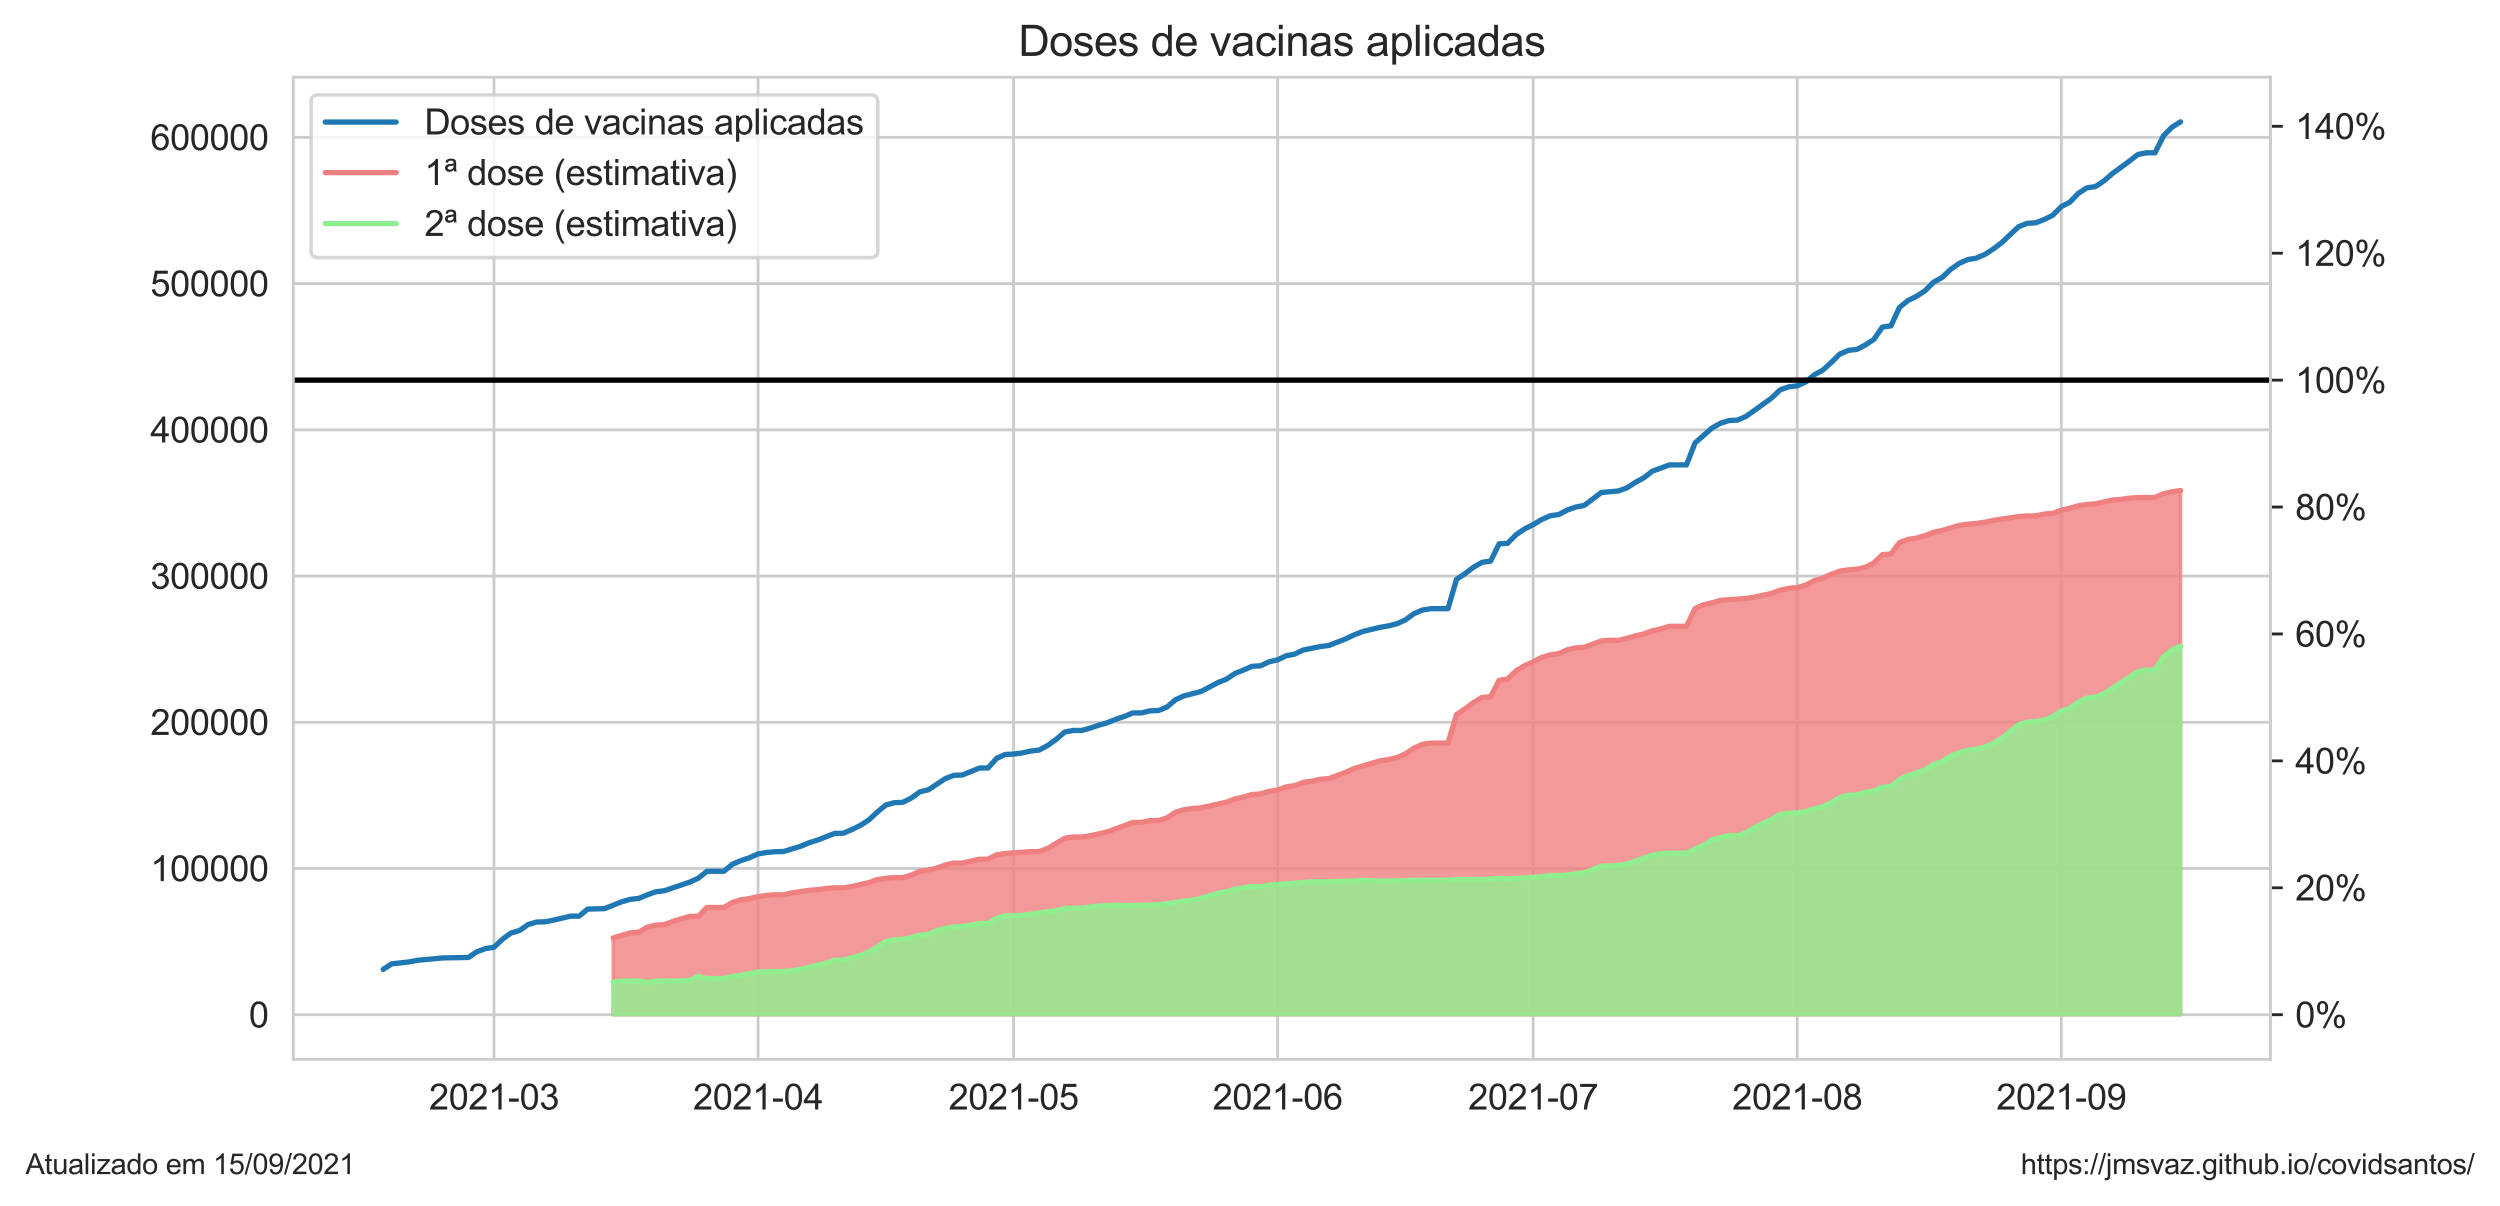 <?xml version="1.0" encoding="utf-8" standalone="no"?>
<!DOCTYPE svg PUBLIC "-//W3C//DTD SVG 1.1//EN"
  "http://www.w3.org/Graphics/SVG/1.1/DTD/svg11.dtd">
<svg height="340.273pt" version="1.1" viewBox="0 0 705.6 340.273" width="705.6pt" xmlns="http://www.w3.org/2000/svg" xmlns:xlink="http://www.w3.org/1999/xlink">
 <defs>
  <style type="text/css">*{stroke-linecap:butt;stroke-linejoin:round;}</style>
 </defs>
 <g id="figure_1">
  <g id="patch_1">
   <path d="M 0 340.273 
L 705.6 340.273 
L 705.6 0 
L 0 0 
z
" style="fill:#ffffff;"/>
  </g>
  <g id="axes_1">
   <g id="patch_2">
    <path d="M 82.8 298.989 
L 640.8 298.989 
L 640.8 21.789 
L 82.8 21.789 
z
" style="fill:#ffffff;"/>
   </g>
   <g id="axes_2">
    <g id="patch_3">
     <path d="M 640.8 298.989 
L 640.8 298.989 
L 640.8 21.789 
L 640.8 21.789 
z
" style="fill:#ffffff;"/>
    </g>
    <g id="matplotlib.axis_1"/>
    <g id="matplotlib.axis_2">
     <g id="ytick_1">
      <g id="line2d_1">
       <path clip-path="url(#pf217277175)" d="M 640.8 286.389 
L 640.8 286.389 
" style="fill:none;stroke:#cccccc;stroke-linecap:round;stroke-width:0.8;"/>
      </g>
      <g id="line2d_2">
       <defs>
        <path d="M 0 0 
L 3.5 0 
" id="me51d4ea518" style="stroke:#262626;stroke-width:0.8;"/>
       </defs>
       <g>
        <use style="fill:#262626;stroke:#262626;stroke-width:0.8;" x="640.8" xlink:href="#me51d4ea518" y="286.389"/>
       </g>
      </g>
      <g id="text_1">
       <!-- 0% -->
       <g style="fill:#262626;" transform="translate(647.8 289.968)scale(0.1 -0.1)">
        <defs>
         <path d="M 266 2259 
Q 266 3072 433 3567 
Q 600 4063 929 4331 
Q 1259 4600 1759 4600 
Q 2128 4600 2406 4451 
Q 2684 4303 2865 4023 
Q 3047 3744 3150 3342 
Q 3253 2941 3253 2259 
Q 3253 1453 3087 958 
Q 2922 463 2592 192 
Q 2263 -78 1759 -78 
Q 1097 -78 719 397 
Q 266 969 266 2259 
z
M 844 2259 
Q 844 1131 1108 757 
Q 1372 384 1759 384 
Q 2147 384 2411 759 
Q 2675 1134 2675 2259 
Q 2675 3391 2411 3762 
Q 2147 4134 1753 4134 
Q 1366 4134 1134 3806 
Q 844 3388 844 2259 
z
" id="ArialMT-30" transform="scale(0.016)"/>
         <path d="M 372 3481 
Q 372 3972 619 4315 
Q 866 4659 1334 4659 
Q 1766 4659 2048 4351 
Q 2331 4044 2331 3447 
Q 2331 2866 2045 2552 
Q 1759 2238 1341 2238 
Q 925 2238 648 2547 
Q 372 2856 372 3481 
z
M 1350 4272 
Q 1141 4272 1002 4090 
Q 863 3909 863 3425 
Q 863 2984 1003 2804 
Q 1144 2625 1350 2625 
Q 1563 2625 1702 2806 
Q 1841 2988 1841 3469 
Q 1841 3913 1700 4092 
Q 1559 4272 1350 4272 
z
M 1353 -169 
L 3859 4659 
L 4316 4659 
L 1819 -169 
L 1353 -169 
z
M 3334 1075 
Q 3334 1569 3581 1911 
Q 3828 2253 4300 2253 
Q 4731 2253 5014 1945 
Q 5297 1638 5297 1041 
Q 5297 459 5011 145 
Q 4725 -169 4303 -169 
Q 3888 -169 3611 142 
Q 3334 453 3334 1075 
z
M 4316 1866 
Q 4103 1866 3964 1684 
Q 3825 1503 3825 1019 
Q 3825 581 3965 400 
Q 4106 219 4313 219 
Q 4528 219 4667 400 
Q 4806 581 4806 1063 
Q 4806 1506 4665 1686 
Q 4525 1866 4316 1866 
z
" id="ArialMT-25" transform="scale(0.016)"/>
        </defs>
        <use xlink:href="#ArialMT-30"/>
        <use x="55.615" xlink:href="#ArialMT-25"/>
       </g>
      </g>
     </g>
     <g id="ytick_2">
      <g id="line2d_3">
       <path clip-path="url(#pf217277175)" d="M 640.8 250.569 
L 640.8 250.569 
" style="fill:none;stroke:#cccccc;stroke-linecap:round;stroke-width:0.8;"/>
      </g>
      <g id="line2d_4">
       <g>
        <use style="fill:#262626;stroke:#262626;stroke-width:0.8;" x="640.8" xlink:href="#me51d4ea518" y="250.569"/>
       </g>
      </g>
      <g id="text_2">
       <!-- 20% -->
       <g style="fill:#262626;" transform="translate(647.8 254.147)scale(0.1 -0.1)">
        <defs>
         <path d="M 3222 541 
L 3222 0 
L 194 0 
Q 188 203 259 391 
Q 375 700 629 1000 
Q 884 1300 1366 1694 
Q 2113 2306 2375 2664 
Q 2638 3022 2638 3341 
Q 2638 3675 2398 3904 
Q 2159 4134 1775 4134 
Q 1369 4134 1125 3890 
Q 881 3647 878 3216 
L 300 3275 
Q 359 3922 746 4261 
Q 1134 4600 1788 4600 
Q 2447 4600 2831 4234 
Q 3216 3869 3216 3328 
Q 3216 3053 3103 2787 
Q 2991 2522 2730 2228 
Q 2469 1934 1863 1422 
Q 1356 997 1212 845 
Q 1069 694 975 541 
L 3222 541 
z
" id="ArialMT-32" transform="scale(0.016)"/>
        </defs>
        <use xlink:href="#ArialMT-32"/>
        <use x="55.615" xlink:href="#ArialMT-30"/>
        <use x="111.23" xlink:href="#ArialMT-25"/>
       </g>
      </g>
     </g>
     <g id="ytick_3">
      <g id="line2d_5">
       <path clip-path="url(#pf217277175)" d="M 640.8 214.748 
L 640.8 214.748 
" style="fill:none;stroke:#cccccc;stroke-linecap:round;stroke-width:0.8;"/>
      </g>
      <g id="line2d_6">
       <g>
        <use style="fill:#262626;stroke:#262626;stroke-width:0.8;" x="640.8" xlink:href="#me51d4ea518" y="214.748"/>
       </g>
      </g>
      <g id="text_3">
       <!-- 40% -->
       <g style="fill:#262626;" transform="translate(647.8 218.327)scale(0.1 -0.1)">
        <defs>
         <path d="M 2069 0 
L 2069 1097 
L 81 1097 
L 81 1613 
L 2172 4581 
L 2631 4581 
L 2631 1613 
L 3250 1613 
L 3250 1097 
L 2631 1097 
L 2631 0 
L 2069 0 
z
M 2069 1613 
L 2069 3678 
L 634 1613 
L 2069 1613 
z
" id="ArialMT-34" transform="scale(0.016)"/>
        </defs>
        <use xlink:href="#ArialMT-34"/>
        <use x="55.615" xlink:href="#ArialMT-30"/>
        <use x="111.23" xlink:href="#ArialMT-25"/>
       </g>
      </g>
     </g>
     <g id="ytick_4">
      <g id="line2d_7">
       <path clip-path="url(#pf217277175)" d="M 640.8 178.927 
L 640.8 178.927 
" style="fill:none;stroke:#cccccc;stroke-linecap:round;stroke-width:0.8;"/>
      </g>
      <g id="line2d_8">
       <g>
        <use style="fill:#262626;stroke:#262626;stroke-width:0.8;" x="640.8" xlink:href="#me51d4ea518" y="178.927"/>
       </g>
      </g>
      <g id="text_4">
       <!-- 60% -->
       <g style="fill:#262626;" transform="translate(647.8 182.506)scale(0.1 -0.1)">
        <defs>
         <path d="M 3184 3459 
L 2625 3416 
Q 2550 3747 2413 3897 
Q 2184 4138 1850 4138 
Q 1581 4138 1378 3988 
Q 1113 3794 959 3422 
Q 806 3050 800 2363 
Q 1003 2672 1297 2822 
Q 1591 2972 1913 2972 
Q 2475 2972 2870 2558 
Q 3266 2144 3266 1488 
Q 3266 1056 3080 686 
Q 2894 316 2569 119 
Q 2244 -78 1831 -78 
Q 1128 -78 684 439 
Q 241 956 241 2144 
Q 241 3472 731 4075 
Q 1159 4600 1884 4600 
Q 2425 4600 2770 4297 
Q 3116 3994 3184 3459 
z
M 888 1484 
Q 888 1194 1011 928 
Q 1134 663 1356 523 
Q 1578 384 1822 384 
Q 2178 384 2434 671 
Q 2691 959 2691 1453 
Q 2691 1928 2437 2201 
Q 2184 2475 1800 2475 
Q 1419 2475 1153 2201 
Q 888 1928 888 1484 
z
" id="ArialMT-36" transform="scale(0.016)"/>
        </defs>
        <use xlink:href="#ArialMT-36"/>
        <use x="55.615" xlink:href="#ArialMT-30"/>
        <use x="111.23" xlink:href="#ArialMT-25"/>
       </g>
      </g>
     </g>
     <g id="ytick_5">
      <g id="line2d_9">
       <path clip-path="url(#pf217277175)" d="M 640.8 143.106 
L 640.8 143.106 
" style="fill:none;stroke:#cccccc;stroke-linecap:round;stroke-width:0.8;"/>
      </g>
      <g id="line2d_10">
       <g>
        <use style="fill:#262626;stroke:#262626;stroke-width:0.8;" x="640.8" xlink:href="#me51d4ea518" y="143.106"/>
       </g>
      </g>
      <g id="text_5">
       <!-- 80% -->
       <g style="fill:#262626;" transform="translate(647.8 146.685)scale(0.1 -0.1)">
        <defs>
         <path d="M 1131 2484 
Q 781 2613 612 2850 
Q 444 3088 444 3419 
Q 444 3919 803 4259 
Q 1163 4600 1759 4600 
Q 2359 4600 2725 4251 
Q 3091 3903 3091 3403 
Q 3091 3084 2923 2848 
Q 2756 2613 2416 2484 
Q 2838 2347 3058 2040 
Q 3278 1734 3278 1309 
Q 3278 722 2862 322 
Q 2447 -78 1769 -78 
Q 1091 -78 675 323 
Q 259 725 259 1325 
Q 259 1772 486 2073 
Q 713 2375 1131 2484 
z
M 1019 3438 
Q 1019 3113 1228 2906 
Q 1438 2700 1772 2700 
Q 2097 2700 2305 2904 
Q 2513 3109 2513 3406 
Q 2513 3716 2298 3927 
Q 2084 4138 1766 4138 
Q 1444 4138 1231 3931 
Q 1019 3725 1019 3438 
z
M 838 1322 
Q 838 1081 952 856 
Q 1066 631 1291 507 
Q 1516 384 1775 384 
Q 2178 384 2440 643 
Q 2703 903 2703 1303 
Q 2703 1709 2433 1975 
Q 2163 2241 1756 2241 
Q 1359 2241 1098 1978 
Q 838 1716 838 1322 
z
" id="ArialMT-38" transform="scale(0.016)"/>
        </defs>
        <use xlink:href="#ArialMT-38"/>
        <use x="55.615" xlink:href="#ArialMT-30"/>
        <use x="111.23" xlink:href="#ArialMT-25"/>
       </g>
      </g>
     </g>
     <g id="ytick_6">
      <g id="line2d_11">
       <path clip-path="url(#pf217277175)" d="M 640.8 107.285 
L 640.8 107.285 
" style="fill:none;stroke:#cccccc;stroke-linecap:round;stroke-width:0.8;"/>
      </g>
      <g id="line2d_12">
       <g>
        <use style="fill:#262626;stroke:#262626;stroke-width:0.8;" x="640.8" xlink:href="#me51d4ea518" y="107.285"/>
       </g>
      </g>
      <g id="text_6">
       <!-- 100% -->
       <g style="fill:#262626;" transform="translate(647.8 110.864)scale(0.1 -0.1)">
        <defs>
         <path d="M 2384 0 
L 1822 0 
L 1822 3584 
Q 1619 3391 1289 3197 
Q 959 3003 697 2906 
L 697 3450 
Q 1169 3672 1522 3987 
Q 1875 4303 2022 4600 
L 2384 4600 
L 2384 0 
z
" id="ArialMT-31" transform="scale(0.016)"/>
        </defs>
        <use xlink:href="#ArialMT-31"/>
        <use x="55.615" xlink:href="#ArialMT-30"/>
        <use x="111.23" xlink:href="#ArialMT-30"/>
        <use x="166.846" xlink:href="#ArialMT-25"/>
       </g>
      </g>
     </g>
     <g id="ytick_7">
      <g id="line2d_13">
       <path clip-path="url(#pf217277175)" d="M 640.8 71.465 
L 640.8 71.465 
" style="fill:none;stroke:#cccccc;stroke-linecap:round;stroke-width:0.8;"/>
      </g>
      <g id="line2d_14">
       <g>
        <use style="fill:#262626;stroke:#262626;stroke-width:0.8;" x="640.8" xlink:href="#me51d4ea518" y="71.465"/>
       </g>
      </g>
      <g id="text_7">
       <!-- 120% -->
       <g style="fill:#262626;" transform="translate(647.8 75.043)scale(0.1 -0.1)">
        <use xlink:href="#ArialMT-31"/>
        <use x="55.615" xlink:href="#ArialMT-32"/>
        <use x="111.23" xlink:href="#ArialMT-30"/>
        <use x="166.846" xlink:href="#ArialMT-25"/>
       </g>
      </g>
     </g>
     <g id="ytick_8">
      <g id="line2d_15">
       <path clip-path="url(#pf217277175)" d="M 640.8 35.644 
L 640.8 35.644 
" style="fill:none;stroke:#cccccc;stroke-linecap:round;stroke-width:0.8;"/>
      </g>
      <g id="line2d_16">
       <g>
        <use style="fill:#262626;stroke:#262626;stroke-width:0.8;" x="640.8" xlink:href="#me51d4ea518" y="35.644"/>
       </g>
      </g>
      <g id="text_8">
       <!-- 140% -->
       <g style="fill:#262626;" transform="translate(647.8 39.223)scale(0.1 -0.1)">
        <use xlink:href="#ArialMT-31"/>
        <use x="55.615" xlink:href="#ArialMT-34"/>
        <use x="111.23" xlink:href="#ArialMT-30"/>
        <use x="166.846" xlink:href="#ArialMT-25"/>
       </g>
      </g>
     </g>
    </g>
    <g id="patch_4">
     <path d="M 640.8 298.989 
L 640.8 21.789 
" style="fill:none;stroke:#cccccc;stroke-linecap:square;stroke-linejoin:miter;stroke-width:0.8;"/>
    </g>
   </g>
   <g id="matplotlib.axis_3">
    <g id="xtick_1">
     <g id="line2d_17">
      <path clip-path="url(#pe83e16d5f3)" d="M 139.417 298.989 
L 139.417 21.789 
" style="fill:none;stroke:#cccccc;stroke-linecap:round;stroke-width:0.8;"/>
     </g>
     <g id="text_9">
      <!-- 2021-03 -->
      <g style="fill:#262626;" transform="translate(121.07 313.147)scale(0.1 -0.1)">
       <defs>
        <path d="M 203 1375 
L 203 1941 
L 1931 1941 
L 1931 1375 
L 203 1375 
z
" id="ArialMT-2d" transform="scale(0.016)"/>
        <path d="M 269 1209 
L 831 1284 
Q 928 806 1161 595 
Q 1394 384 1728 384 
Q 2125 384 2398 659 
Q 2672 934 2672 1341 
Q 2672 1728 2419 1979 
Q 2166 2231 1775 2231 
Q 1616 2231 1378 2169 
L 1441 2663 
Q 1497 2656 1531 2656 
Q 1891 2656 2178 2843 
Q 2466 3031 2466 3422 
Q 2466 3731 2256 3934 
Q 2047 4138 1716 4138 
Q 1388 4138 1169 3931 
Q 950 3725 888 3313 
L 325 3413 
Q 428 3978 793 4289 
Q 1159 4600 1703 4600 
Q 2078 4600 2393 4439 
Q 2709 4278 2876 4000 
Q 3044 3722 3044 3409 
Q 3044 3113 2884 2869 
Q 2725 2625 2413 2481 
Q 2819 2388 3044 2092 
Q 3269 1797 3269 1353 
Q 3269 753 2831 336 
Q 2394 -81 1725 -81 
Q 1122 -81 723 278 
Q 325 638 269 1209 
z
" id="ArialMT-33" transform="scale(0.016)"/>
       </defs>
       <use xlink:href="#ArialMT-32"/>
       <use x="55.615" xlink:href="#ArialMT-30"/>
       <use x="111.23" xlink:href="#ArialMT-32"/>
       <use x="166.846" xlink:href="#ArialMT-31"/>
       <use x="222.461" xlink:href="#ArialMT-2d"/>
       <use x="255.762" xlink:href="#ArialMT-30"/>
       <use x="311.377" xlink:href="#ArialMT-33"/>
      </g>
     </g>
    </g>
    <g id="xtick_2">
     <g id="line2d_18">
      <path clip-path="url(#pe83e16d5f3)" d="M 213.946 298.989 
L 213.946 21.789 
" style="fill:none;stroke:#cccccc;stroke-linecap:round;stroke-width:0.8;"/>
     </g>
     <g id="text_10">
      <!-- 2021-04 -->
      <g style="fill:#262626;" transform="translate(195.598 313.147)scale(0.1 -0.1)">
       <use xlink:href="#ArialMT-32"/>
       <use x="55.615" xlink:href="#ArialMT-30"/>
       <use x="111.23" xlink:href="#ArialMT-32"/>
       <use x="166.846" xlink:href="#ArialMT-31"/>
       <use x="222.461" xlink:href="#ArialMT-2d"/>
       <use x="255.762" xlink:href="#ArialMT-30"/>
       <use x="311.377" xlink:href="#ArialMT-34"/>
      </g>
     </g>
    </g>
    <g id="xtick_3">
     <g id="line2d_19">
      <path clip-path="url(#pe83e16d5f3)" d="M 286.07 298.989 
L 286.07 21.789 
" style="fill:none;stroke:#cccccc;stroke-linecap:round;stroke-width:0.8;"/>
     </g>
     <g id="text_11">
      <!-- 2021-05 -->
      <g style="fill:#262626;" transform="translate(267.722 313.147)scale(0.1 -0.1)">
       <defs>
        <path d="M 266 1200 
L 856 1250 
Q 922 819 1161 601 
Q 1400 384 1738 384 
Q 2144 384 2425 690 
Q 2706 997 2706 1503 
Q 2706 1984 2436 2262 
Q 2166 2541 1728 2541 
Q 1456 2541 1237 2417 
Q 1019 2294 894 2097 
L 366 2166 
L 809 4519 
L 3088 4519 
L 3088 3981 
L 1259 3981 
L 1013 2750 
Q 1425 3038 1878 3038 
Q 2478 3038 2890 2622 
Q 3303 2206 3303 1553 
Q 3303 931 2941 478 
Q 2500 -78 1738 -78 
Q 1113 -78 717 272 
Q 322 622 266 1200 
z
" id="ArialMT-35" transform="scale(0.016)"/>
       </defs>
       <use xlink:href="#ArialMT-32"/>
       <use x="55.615" xlink:href="#ArialMT-30"/>
       <use x="111.23" xlink:href="#ArialMT-32"/>
       <use x="166.846" xlink:href="#ArialMT-31"/>
       <use x="222.461" xlink:href="#ArialMT-2d"/>
       <use x="255.762" xlink:href="#ArialMT-30"/>
       <use x="311.377" xlink:href="#ArialMT-35"/>
      </g>
     </g>
    </g>
    <g id="xtick_4">
     <g id="line2d_20">
      <path clip-path="url(#pe83e16d5f3)" d="M 360.598 298.989 
L 360.598 21.789 
" style="fill:none;stroke:#cccccc;stroke-linecap:round;stroke-width:0.8;"/>
     </g>
     <g id="text_12">
      <!-- 2021-06 -->
      <g style="fill:#262626;" transform="translate(342.25 313.147)scale(0.1 -0.1)">
       <use xlink:href="#ArialMT-32"/>
       <use x="55.615" xlink:href="#ArialMT-30"/>
       <use x="111.23" xlink:href="#ArialMT-32"/>
       <use x="166.846" xlink:href="#ArialMT-31"/>
       <use x="222.461" xlink:href="#ArialMT-2d"/>
       <use x="255.762" xlink:href="#ArialMT-30"/>
       <use x="311.377" xlink:href="#ArialMT-36"/>
      </g>
     </g>
    </g>
    <g id="xtick_5">
     <g id="line2d_21">
      <path clip-path="url(#pe83e16d5f3)" d="M 432.722 298.989 
L 432.722 21.789 
" style="fill:none;stroke:#cccccc;stroke-linecap:round;stroke-width:0.8;"/>
     </g>
     <g id="text_13">
      <!-- 2021-07 -->
      <g style="fill:#262626;" transform="translate(414.374 313.147)scale(0.1 -0.1)">
       <defs>
        <path d="M 303 3981 
L 303 4522 
L 3269 4522 
L 3269 4084 
Q 2831 3619 2401 2847 
Q 1972 2075 1738 1259 
Q 1569 684 1522 0 
L 944 0 
Q 953 541 1156 1306 
Q 1359 2072 1739 2783 
Q 2119 3494 2547 3981 
L 303 3981 
z
" id="ArialMT-37" transform="scale(0.016)"/>
       </defs>
       <use xlink:href="#ArialMT-32"/>
       <use x="55.615" xlink:href="#ArialMT-30"/>
       <use x="111.23" xlink:href="#ArialMT-32"/>
       <use x="166.846" xlink:href="#ArialMT-31"/>
       <use x="222.461" xlink:href="#ArialMT-2d"/>
       <use x="255.762" xlink:href="#ArialMT-30"/>
       <use x="311.377" xlink:href="#ArialMT-37"/>
      </g>
     </g>
    </g>
    <g id="xtick_6">
     <g id="line2d_22">
      <path clip-path="url(#pe83e16d5f3)" d="M 507.25 298.989 
L 507.25 21.789 
" style="fill:none;stroke:#cccccc;stroke-linecap:round;stroke-width:0.8;"/>
     </g>
     <g id="text_14">
      <!-- 2021-08 -->
      <g style="fill:#262626;" transform="translate(488.903 313.147)scale(0.1 -0.1)">
       <use xlink:href="#ArialMT-32"/>
       <use x="55.615" xlink:href="#ArialMT-30"/>
       <use x="111.23" xlink:href="#ArialMT-32"/>
       <use x="166.846" xlink:href="#ArialMT-31"/>
       <use x="222.461" xlink:href="#ArialMT-2d"/>
       <use x="255.762" xlink:href="#ArialMT-30"/>
       <use x="311.377" xlink:href="#ArialMT-38"/>
      </g>
     </g>
    </g>
    <g id="xtick_7">
     <g id="line2d_23">
      <path clip-path="url(#pe83e16d5f3)" d="M 581.778 298.989 
L 581.778 21.789 
" style="fill:none;stroke:#cccccc;stroke-linecap:round;stroke-width:0.8;"/>
     </g>
     <g id="text_15">
      <!-- 2021-09 -->
      <g style="fill:#262626;" transform="translate(563.431 313.147)scale(0.1 -0.1)">
       <defs>
        <path d="M 350 1059 
L 891 1109 
Q 959 728 1153 556 
Q 1347 384 1650 384 
Q 1909 384 2104 503 
Q 2300 622 2425 820 
Q 2550 1019 2634 1356 
Q 2719 1694 2719 2044 
Q 2719 2081 2716 2156 
Q 2547 1888 2255 1720 
Q 1963 1553 1622 1553 
Q 1053 1553 659 1965 
Q 266 2378 266 3053 
Q 266 3750 677 4175 
Q 1088 4600 1706 4600 
Q 2153 4600 2523 4359 
Q 2894 4119 3086 3673 
Q 3278 3228 3278 2384 
Q 3278 1506 3087 986 
Q 2897 466 2520 194 
Q 2144 -78 1638 -78 
Q 1100 -78 759 220 
Q 419 519 350 1059 
z
M 2653 3081 
Q 2653 3566 2395 3850 
Q 2138 4134 1775 4134 
Q 1400 4134 1122 3828 
Q 844 3522 844 3034 
Q 844 2597 1108 2323 
Q 1372 2050 1759 2050 
Q 2150 2050 2401 2323 
Q 2653 2597 2653 3081 
z
" id="ArialMT-39" transform="scale(0.016)"/>
       </defs>
       <use xlink:href="#ArialMT-32"/>
       <use x="55.615" xlink:href="#ArialMT-30"/>
       <use x="111.23" xlink:href="#ArialMT-32"/>
       <use x="166.846" xlink:href="#ArialMT-31"/>
       <use x="222.461" xlink:href="#ArialMT-2d"/>
       <use x="255.762" xlink:href="#ArialMT-30"/>
       <use x="311.377" xlink:href="#ArialMT-39"/>
      </g>
     </g>
    </g>
   </g>
   <g id="matplotlib.axis_4">
    <g id="ytick_9">
     <g id="line2d_24">
      <path clip-path="url(#pe83e16d5f3)" d="M 82.8 286.389 
L 640.8 286.389 
" style="fill:none;stroke:#cccccc;stroke-linecap:round;stroke-width:0.8;"/>
     </g>
     <g id="text_16">
      <!-- 0 -->
      <g style="fill:#262626;" transform="translate(70.239 289.968)scale(0.1 -0.1)">
       <use xlink:href="#ArialMT-30"/>
      </g>
     </g>
    </g>
    <g id="ytick_10">
     <g id="line2d_25">
      <path clip-path="url(#pe83e16d5f3)" d="M 82.8 245.12 
L 640.8 245.12 
" style="fill:none;stroke:#cccccc;stroke-linecap:round;stroke-width:0.8;"/>
     </g>
     <g id="text_17">
      <!-- 100000 -->
      <g style="fill:#262626;" transform="translate(42.434 248.699)scale(0.1 -0.1)">
       <use xlink:href="#ArialMT-31"/>
       <use x="55.615" xlink:href="#ArialMT-30"/>
       <use x="111.23" xlink:href="#ArialMT-30"/>
       <use x="166.846" xlink:href="#ArialMT-30"/>
       <use x="222.461" xlink:href="#ArialMT-30"/>
       <use x="278.076" xlink:href="#ArialMT-30"/>
      </g>
     </g>
    </g>
    <g id="ytick_11">
     <g id="line2d_26">
      <path clip-path="url(#pe83e16d5f3)" d="M 82.8 203.851 
L 640.8 203.851 
" style="fill:none;stroke:#cccccc;stroke-linecap:round;stroke-width:0.8;"/>
     </g>
     <g id="text_18">
      <!-- 200000 -->
      <g style="fill:#262626;" transform="translate(42.434 207.43)scale(0.1 -0.1)">
       <use xlink:href="#ArialMT-32"/>
       <use x="55.615" xlink:href="#ArialMT-30"/>
       <use x="111.23" xlink:href="#ArialMT-30"/>
       <use x="166.846" xlink:href="#ArialMT-30"/>
       <use x="222.461" xlink:href="#ArialMT-30"/>
       <use x="278.076" xlink:href="#ArialMT-30"/>
      </g>
     </g>
    </g>
    <g id="ytick_12">
     <g id="line2d_27">
      <path clip-path="url(#pe83e16d5f3)" d="M 82.8 162.582 
L 640.8 162.582 
" style="fill:none;stroke:#cccccc;stroke-linecap:round;stroke-width:0.8;"/>
     </g>
     <g id="text_19">
      <!-- 300000 -->
      <g style="fill:#262626;" transform="translate(42.434 166.161)scale(0.1 -0.1)">
       <use xlink:href="#ArialMT-33"/>
       <use x="55.615" xlink:href="#ArialMT-30"/>
       <use x="111.23" xlink:href="#ArialMT-30"/>
       <use x="166.846" xlink:href="#ArialMT-30"/>
       <use x="222.461" xlink:href="#ArialMT-30"/>
       <use x="278.076" xlink:href="#ArialMT-30"/>
      </g>
     </g>
    </g>
    <g id="ytick_13">
     <g id="line2d_28">
      <path clip-path="url(#pe83e16d5f3)" d="M 82.8 121.313 
L 640.8 121.313 
" style="fill:none;stroke:#cccccc;stroke-linecap:round;stroke-width:0.8;"/>
     </g>
     <g id="text_20">
      <!-- 400000 -->
      <g style="fill:#262626;" transform="translate(42.434 124.892)scale(0.1 -0.1)">
       <use xlink:href="#ArialMT-34"/>
       <use x="55.615" xlink:href="#ArialMT-30"/>
       <use x="111.23" xlink:href="#ArialMT-30"/>
       <use x="166.846" xlink:href="#ArialMT-30"/>
       <use x="222.461" xlink:href="#ArialMT-30"/>
       <use x="278.076" xlink:href="#ArialMT-30"/>
      </g>
     </g>
    </g>
    <g id="ytick_14">
     <g id="line2d_29">
      <path clip-path="url(#pe83e16d5f3)" d="M 82.8 80.044 
L 640.8 80.044 
" style="fill:none;stroke:#cccccc;stroke-linecap:round;stroke-width:0.8;"/>
     </g>
     <g id="text_21">
      <!-- 500000 -->
      <g style="fill:#262626;" transform="translate(42.434 83.623)scale(0.1 -0.1)">
       <use xlink:href="#ArialMT-35"/>
       <use x="55.615" xlink:href="#ArialMT-30"/>
       <use x="111.23" xlink:href="#ArialMT-30"/>
       <use x="166.846" xlink:href="#ArialMT-30"/>
       <use x="222.461" xlink:href="#ArialMT-30"/>
       <use x="278.076" xlink:href="#ArialMT-30"/>
      </g>
     </g>
    </g>
    <g id="ytick_15">
     <g id="line2d_30">
      <path clip-path="url(#pe83e16d5f3)" d="M 82.8 38.775 
L 640.8 38.775 
" style="fill:none;stroke:#cccccc;stroke-linecap:round;stroke-width:0.8;"/>
     </g>
     <g id="text_22">
      <!-- 600000 -->
      <g style="fill:#262626;" transform="translate(42.434 42.354)scale(0.1 -0.1)">
       <use xlink:href="#ArialMT-36"/>
       <use x="55.615" xlink:href="#ArialMT-30"/>
       <use x="111.23" xlink:href="#ArialMT-30"/>
       <use x="166.846" xlink:href="#ArialMT-30"/>
       <use x="222.461" xlink:href="#ArialMT-30"/>
       <use x="278.076" xlink:href="#ArialMT-30"/>
      </g>
     </g>
    </g>
   </g>
   <g id="PolyCollection_1">
    <defs>
     <path d="M 173.075 -53.884 
L 173.075 -75.555 
L 175.479 -76.272 
L 177.884 -76.988 
L 180.288 -77.167 
L 182.692 -78.6 
L 185.096 -79.137 
L 187.5 -79.317 
L 189.904 -80.212 
L 192.308 -80.928 
L 194.713 -81.645 
L 197.117 -81.645 
L 199.521 -84.152 
L 201.925 -84.152 
L 204.329 -84.152 
L 206.733 -85.585 
L 209.137 -86.302 
L 211.541 -86.66 
L 213.946 -87.197 
L 216.35 -87.555 
L 218.754 -87.734 
L 221.158 -87.734 
L 223.562 -88.272 
L 225.966 -88.63 
L 228.37 -88.988 
L 230.775 -89.167 
L 233.179 -89.525 
L 235.583 -89.705 
L 237.987 -89.705 
L 240.391 -90.063 
L 242.795 -90.6 
L 245.199 -91.137 
L 247.604 -92.033 
L 250.008 -92.391 
L 252.412 -92.57 
L 254.816 -92.57 
L 257.22 -93.287 
L 259.624 -94.361 
L 262.028 -94.719 
L 264.432 -95.257 
L 266.837 -96.152 
L 269.241 -96.69 
L 271.645 -96.69 
L 274.049 -97.227 
L 276.453 -97.764 
L 278.857 -97.764 
L 281.261 -99.018 
L 283.666 -99.376 
L 286.07 -99.555 
L 288.474 -99.734 
L 290.878 -99.913 
L 293.282 -99.913 
L 295.686 -100.809 
L 298.09 -102.242 
L 300.495 -103.675 
L 302.899 -104.033 
L 305.303 -104.033 
L 307.707 -104.391 
L 310.111 -104.928 
L 312.515 -105.466 
L 314.919 -106.361 
L 317.323 -107.257 
L 319.728 -108.152 
L 322.132 -108.152 
L 324.536 -108.69 
L 326.94 -108.69 
L 329.344 -109.406 
L 331.748 -111.018 
L 334.152 -111.734 
L 336.557 -112.093 
L 338.961 -112.272 
L 341.365 -112.809 
L 343.769 -113.346 
L 346.173 -113.884 
L 348.577 -114.779 
L 350.981 -115.316 
L 353.386 -116.033 
L 355.79 -116.212 
L 358.194 -116.928 
L 360.598 -117.287 
L 363.002 -118.182 
L 365.406 -118.54 
L 367.81 -119.436 
L 370.214 -119.794 
L 372.619 -120.331 
L 375.023 -120.51 
L 377.427 -121.406 
L 379.831 -122.301 
L 382.235 -123.376 
L 384.639 -124.093 
L 387.043 -124.809 
L 389.448 -125.525 
L 391.852 -125.884 
L 394.256 -126.421 
L 396.66 -127.495 
L 399.064 -129.107 
L 401.468 -130.182 
L 403.872 -130.54 
L 406.277 -130.54 
L 408.681 -130.54 
L 411.085 -138.6 
L 413.489 -140.212 
L 415.893 -142.003 
L 418.297 -143.436 
L 420.701 -143.615 
L 423.105 -148.272 
L 425.51 -148.63 
L 427.914 -150.958 
L 430.318 -152.391 
L 432.722 -153.466 
L 435.126 -154.719 
L 437.53 -155.436 
L 439.934 -155.794 
L 442.339 -156.869 
L 444.743 -157.406 
L 447.147 -157.585 
L 449.551 -158.48 
L 451.955 -159.376 
L 454.359 -159.555 
L 456.763 -159.555 
L 459.168 -160.092 
L 461.572 -160.809 
L 463.976 -161.346 
L 466.38 -162.242 
L 468.784 -162.779 
L 471.188 -163.495 
L 473.592 -163.495 
L 475.996 -163.495 
L 478.401 -168.51 
L 480.805 -169.585 
L 483.209 -170.122 
L 485.613 -170.839 
L 488.017 -171.018 
L 490.421 -171.197 
L 492.825 -171.376 
L 495.23 -171.734 
L 497.634 -172.271 
L 500.038 -172.809 
L 502.442 -173.704 
L 504.846 -174.242 
L 507.25 -174.421 
L 509.654 -175.137 
L 512.059 -176.391 
L 514.463 -177.107 
L 516.867 -178.182 
L 519.271 -179.077 
L 521.675 -179.436 
L 524.079 -179.615 
L 526.483 -180.152 
L 528.887 -181.406 
L 531.292 -183.734 
L 533.696 -183.913 
L 536.1 -187.137 
L 538.504 -188.033 
L 540.908 -188.391 
L 543.312 -189.107 
L 545.716 -190.003 
L 548.121 -190.54 
L 550.525 -191.257 
L 552.929 -191.973 
L 555.333 -192.331 
L 557.737 -192.51 
L 560.141 -192.868 
L 562.545 -193.406 
L 564.95 -193.764 
L 567.354 -194.122 
L 569.758 -194.48 
L 572.162 -194.659 
L 574.566 -194.659 
L 576.97 -195.197 
L 579.374 -195.376 
L 581.778 -196.271 
L 584.183 -196.809 
L 586.587 -197.525 
L 588.991 -197.883 
L 591.395 -198.062 
L 593.799 -198.6 
L 596.203 -199.137 
L 598.607 -199.316 
L 601.012 -199.674 
L 603.416 -199.854 
L 605.82 -199.854 
L 608.224 -199.854 
L 610.628 -200.928 
L 613.032 -201.465 
L 615.436 -201.824 
L 615.436 -53.884 
L 615.436 -53.884 
L 613.032 -53.884 
L 610.628 -53.884 
L 608.224 -53.884 
L 605.82 -53.884 
L 603.416 -53.884 
L 601.012 -53.884 
L 598.607 -53.884 
L 596.203 -53.884 
L 593.799 -53.884 
L 591.395 -53.884 
L 588.991 -53.884 
L 586.587 -53.884 
L 584.183 -53.884 
L 581.778 -53.884 
L 579.374 -53.884 
L 576.97 -53.884 
L 574.566 -53.884 
L 572.162 -53.884 
L 569.758 -53.884 
L 567.354 -53.884 
L 564.95 -53.884 
L 562.545 -53.884 
L 560.141 -53.884 
L 557.737 -53.884 
L 555.333 -53.884 
L 552.929 -53.884 
L 550.525 -53.884 
L 548.121 -53.884 
L 545.716 -53.884 
L 543.312 -53.884 
L 540.908 -53.884 
L 538.504 -53.884 
L 536.1 -53.884 
L 533.696 -53.884 
L 531.292 -53.884 
L 528.887 -53.884 
L 526.483 -53.884 
L 524.079 -53.884 
L 521.675 -53.884 
L 519.271 -53.884 
L 516.867 -53.884 
L 514.463 -53.884 
L 512.059 -53.884 
L 509.654 -53.884 
L 507.25 -53.884 
L 504.846 -53.884 
L 502.442 -53.884 
L 500.038 -53.884 
L 497.634 -53.884 
L 495.23 -53.884 
L 492.825 -53.884 
L 490.421 -53.884 
L 488.017 -53.884 
L 485.613 -53.884 
L 483.209 -53.884 
L 480.805 -53.884 
L 478.401 -53.884 
L 475.996 -53.884 
L 473.592 -53.884 
L 471.188 -53.884 
L 468.784 -53.884 
L 466.38 -53.884 
L 463.976 -53.884 
L 461.572 -53.884 
L 459.168 -53.884 
L 456.763 -53.884 
L 454.359 -53.884 
L 451.955 -53.884 
L 449.551 -53.884 
L 447.147 -53.884 
L 444.743 -53.884 
L 442.339 -53.884 
L 439.934 -53.884 
L 437.53 -53.884 
L 435.126 -53.884 
L 432.722 -53.884 
L 430.318 -53.884 
L 427.914 -53.884 
L 425.51 -53.884 
L 423.105 -53.884 
L 420.701 -53.884 
L 418.297 -53.884 
L 415.893 -53.884 
L 413.489 -53.884 
L 411.085 -53.884 
L 408.681 -53.884 
L 406.277 -53.884 
L 403.872 -53.884 
L 401.468 -53.884 
L 399.064 -53.884 
L 396.66 -53.884 
L 394.256 -53.884 
L 391.852 -53.884 
L 389.448 -53.884 
L 387.043 -53.884 
L 384.639 -53.884 
L 382.235 -53.884 
L 379.831 -53.884 
L 377.427 -53.884 
L 375.023 -53.884 
L 372.619 -53.884 
L 370.214 -53.884 
L 367.81 -53.884 
L 365.406 -53.884 
L 363.002 -53.884 
L 360.598 -53.884 
L 358.194 -53.884 
L 355.79 -53.884 
L 353.386 -53.884 
L 350.981 -53.884 
L 348.577 -53.884 
L 346.173 -53.884 
L 343.769 -53.884 
L 341.365 -53.884 
L 338.961 -53.884 
L 336.557 -53.884 
L 334.152 -53.884 
L 331.748 -53.884 
L 329.344 -53.884 
L 326.94 -53.884 
L 324.536 -53.884 
L 322.132 -53.884 
L 319.728 -53.884 
L 317.323 -53.884 
L 314.919 -53.884 
L 312.515 -53.884 
L 310.111 -53.884 
L 307.707 -53.884 
L 305.303 -53.884 
L 302.899 -53.884 
L 300.495 -53.884 
L 298.09 -53.884 
L 295.686 -53.884 
L 293.282 -53.884 
L 290.878 -53.884 
L 288.474 -53.884 
L 286.07 -53.884 
L 283.666 -53.884 
L 281.261 -53.884 
L 278.857 -53.884 
L 276.453 -53.884 
L 274.049 -53.884 
L 271.645 -53.884 
L 269.241 -53.884 
L 266.837 -53.884 
L 264.432 -53.884 
L 262.028 -53.884 
L 259.624 -53.884 
L 257.22 -53.884 
L 254.816 -53.884 
L 252.412 -53.884 
L 250.008 -53.884 
L 247.604 -53.884 
L 245.199 -53.884 
L 242.795 -53.884 
L 240.391 -53.884 
L 237.987 -53.884 
L 235.583 -53.884 
L 233.179 -53.884 
L 230.775 -53.884 
L 228.37 -53.884 
L 225.966 -53.884 
L 223.562 -53.884 
L 221.158 -53.884 
L 218.754 -53.884 
L 216.35 -53.884 
L 213.946 -53.884 
L 211.541 -53.884 
L 209.137 -53.884 
L 206.733 -53.884 
L 204.329 -53.884 
L 201.925 -53.884 
L 199.521 -53.884 
L 197.117 -53.884 
L 194.713 -53.884 
L 192.308 -53.884 
L 189.904 -53.884 
L 187.5 -53.884 
L 185.096 -53.884 
L 182.692 -53.884 
L 180.288 -53.884 
L 177.884 -53.884 
L 175.479 -53.884 
L 173.075 -53.884 
z
" id="meb7fb2087f" style="stroke:#f08080;stroke-opacity:0.8;"/>
    </defs>
    <g clip-path="url(#pe83e16d5f3)">
     <use style="fill:#f08080;fill-opacity:0.8;stroke:#f08080;stroke-opacity:0.8;" x="0" xlink:href="#meb7fb2087f" y="340.273"/>
    </g>
   </g>
   <g id="PolyCollection_2">
    <defs>
     <path d="M 173.075 -53.884 
L 173.075 -63.093 
L 175.479 -63.373 
L 177.884 -63.344 
L 180.288 -63.429 
L 182.692 -63.001 
L 185.096 -63.318 
L 187.5 -63.443 
L 189.904 -63.351 
L 192.308 -63.507 
L 194.713 -63.559 
L 197.117 -64.672 
L 199.521 -64.086 
L 201.925 -64.098 
L 204.329 -64.098 
L 206.733 -64.66 
L 209.137 -64.977 
L 211.541 -65.413 
L 213.946 -65.957 
L 216.35 -65.994 
L 218.754 -66.034 
L 221.158 -66.098 
L 223.562 -66.311 
L 225.966 -66.667 
L 228.37 -67.321 
L 230.775 -67.892 
L 233.179 -68.448 
L 235.583 -69.243 
L 237.987 -69.273 
L 240.391 -69.94 
L 242.795 -70.588 
L 245.199 -71.583 
L 247.604 -72.94 
L 250.008 -74.556 
L 252.412 -75.035 
L 254.816 -75.142 
L 257.22 -75.629 
L 259.624 -76.318 
L 262.028 -76.524 
L 264.432 -77.628 
L 266.837 -78.272 
L 269.241 -78.639 
L 271.645 -78.733 
L 274.049 -79.133 
L 276.453 -79.629 
L 278.857 -79.629 
L 281.261 -81.083 
L 283.666 -81.833 
L 286.07 -81.781 
L 288.474 -81.911 
L 290.878 -82.271 
L 293.282 -82.545 
L 295.686 -82.938 
L 298.09 -83.23 
L 300.495 -83.877 
L 302.899 -83.956 
L 305.303 -83.956 
L 307.707 -84.271 
L 310.111 -84.555 
L 312.515 -84.697 
L 314.919 -84.781 
L 317.323 -84.684 
L 319.728 -84.786 
L 322.132 -84.786 
L 324.536 -84.837 
L 326.94 -84.91 
L 329.344 -85.185 
L 331.748 -85.612 
L 334.152 -86.011 
L 336.557 -86.232 
L 338.961 -86.714 
L 341.365 -87.483 
L 343.769 -88.173 
L 346.173 -88.596 
L 348.577 -89.317 
L 350.981 -89.718 
L 353.386 -90.076 
L 355.79 -90.021 
L 358.194 -90.448 
L 360.598 -90.631 
L 363.002 -90.894 
L 365.406 -91 
L 367.81 -91.252 
L 370.214 -91.386 
L 372.619 -91.338 
L 375.023 -91.463 
L 377.427 -91.496 
L 379.831 -91.548 
L 382.235 -91.616 
L 384.639 -91.827 
L 387.043 -91.699 
L 389.448 -91.574 
L 391.852 -91.615 
L 394.256 -91.684 
L 396.66 -91.698 
L 399.064 -91.854 
L 401.468 -91.798 
L 403.872 -91.832 
L 406.277 -91.832 
L 408.681 -91.832 
L 411.085 -92.035 
L 413.489 -92.041 
L 415.893 -92.072 
L 418.297 -92.009 
L 420.701 -92.178 
L 423.105 -92.377 
L 425.51 -92.195 
L 427.914 -92.296 
L 430.318 -92.494 
L 432.722 -92.62 
L 435.126 -92.797 
L 437.53 -93.149 
L 439.934 -93.132 
L 442.339 -93.327 
L 444.743 -93.648 
L 447.147 -93.93 
L 449.551 -94.786 
L 451.955 -95.777 
L 454.359 -95.856 
L 456.763 -96.027 
L 459.168 -96.363 
L 461.572 -97.194 
L 463.976 -97.963 
L 466.38 -98.94 
L 468.784 -99.288 
L 471.188 -99.448 
L 473.592 -99.448 
L 475.996 -99.448 
L 478.401 -100.629 
L 480.805 -101.658 
L 483.209 -103.248 
L 485.613 -103.884 
L 488.017 -104.449 
L 490.421 -104.392 
L 492.825 -105.274 
L 495.23 -106.698 
L 497.634 -107.827 
L 500.038 -109.031 
L 502.442 -110.427 
L 504.846 -110.738 
L 507.25 -110.843 
L 509.654 -111.207 
L 512.059 -111.988 
L 514.463 -112.575 
L 516.867 -113.688 
L 519.271 -115.159 
L 521.675 -115.831 
L 524.079 -115.926 
L 526.483 -116.648 
L 528.887 -116.969 
L 531.292 -118.12 
L 533.696 -118.276 
L 536.1 -120.24 
L 538.504 -121.305 
L 540.908 -122.136 
L 543.312 -122.978 
L 545.716 -124.494 
L 548.121 -125.294 
L 550.525 -126.856 
L 552.929 -127.822 
L 555.333 -128.553 
L 557.737 -128.783 
L 560.141 -129.437 
L 562.545 -130.443 
L 564.95 -131.898 
L 567.354 -133.824 
L 569.758 -135.723 
L 572.162 -136.462 
L 574.566 -136.617 
L 576.97 -137.01 
L 579.374 -138.042 
L 581.778 -139.565 
L 584.183 -140.283 
L 586.587 -142.057 
L 588.991 -143.262 
L 591.395 -143.422 
L 593.799 -144.483 
L 596.203 -146.031 
L 598.607 -147.597 
L 601.012 -149.028 
L 603.416 -150.709 
L 605.82 -151.176 
L 608.224 -151.176 
L 610.628 -154.906 
L 613.032 -156.809 
L 615.436 -157.944 
L 615.436 -53.884 
L 615.436 -53.884 
L 613.032 -53.884 
L 610.628 -53.884 
L 608.224 -53.884 
L 605.82 -53.884 
L 603.416 -53.884 
L 601.012 -53.884 
L 598.607 -53.884 
L 596.203 -53.884 
L 593.799 -53.884 
L 591.395 -53.884 
L 588.991 -53.884 
L 586.587 -53.884 
L 584.183 -53.884 
L 581.778 -53.884 
L 579.374 -53.884 
L 576.97 -53.884 
L 574.566 -53.884 
L 572.162 -53.884 
L 569.758 -53.884 
L 567.354 -53.884 
L 564.95 -53.884 
L 562.545 -53.884 
L 560.141 -53.884 
L 557.737 -53.884 
L 555.333 -53.884 
L 552.929 -53.884 
L 550.525 -53.884 
L 548.121 -53.884 
L 545.716 -53.884 
L 543.312 -53.884 
L 540.908 -53.884 
L 538.504 -53.884 
L 536.1 -53.884 
L 533.696 -53.884 
L 531.292 -53.884 
L 528.887 -53.884 
L 526.483 -53.884 
L 524.079 -53.884 
L 521.675 -53.884 
L 519.271 -53.884 
L 516.867 -53.884 
L 514.463 -53.884 
L 512.059 -53.884 
L 509.654 -53.884 
L 507.25 -53.884 
L 504.846 -53.884 
L 502.442 -53.884 
L 500.038 -53.884 
L 497.634 -53.884 
L 495.23 -53.884 
L 492.825 -53.884 
L 490.421 -53.884 
L 488.017 -53.884 
L 485.613 -53.884 
L 483.209 -53.884 
L 480.805 -53.884 
L 478.401 -53.884 
L 475.996 -53.884 
L 473.592 -53.884 
L 471.188 -53.884 
L 468.784 -53.884 
L 466.38 -53.884 
L 463.976 -53.884 
L 461.572 -53.884 
L 459.168 -53.884 
L 456.763 -53.884 
L 454.359 -53.884 
L 451.955 -53.884 
L 449.551 -53.884 
L 447.147 -53.884 
L 444.743 -53.884 
L 442.339 -53.884 
L 439.934 -53.884 
L 437.53 -53.884 
L 435.126 -53.884 
L 432.722 -53.884 
L 430.318 -53.884 
L 427.914 -53.884 
L 425.51 -53.884 
L 423.105 -53.884 
L 420.701 -53.884 
L 418.297 -53.884 
L 415.893 -53.884 
L 413.489 -53.884 
L 411.085 -53.884 
L 408.681 -53.884 
L 406.277 -53.884 
L 403.872 -53.884 
L 401.468 -53.884 
L 399.064 -53.884 
L 396.66 -53.884 
L 394.256 -53.884 
L 391.852 -53.884 
L 389.448 -53.884 
L 387.043 -53.884 
L 384.639 -53.884 
L 382.235 -53.884 
L 379.831 -53.884 
L 377.427 -53.884 
L 375.023 -53.884 
L 372.619 -53.884 
L 370.214 -53.884 
L 367.81 -53.884 
L 365.406 -53.884 
L 363.002 -53.884 
L 360.598 -53.884 
L 358.194 -53.884 
L 355.79 -53.884 
L 353.386 -53.884 
L 350.981 -53.884 
L 348.577 -53.884 
L 346.173 -53.884 
L 343.769 -53.884 
L 341.365 -53.884 
L 338.961 -53.884 
L 336.557 -53.884 
L 334.152 -53.884 
L 331.748 -53.884 
L 329.344 -53.884 
L 326.94 -53.884 
L 324.536 -53.884 
L 322.132 -53.884 
L 319.728 -53.884 
L 317.323 -53.884 
L 314.919 -53.884 
L 312.515 -53.884 
L 310.111 -53.884 
L 307.707 -53.884 
L 305.303 -53.884 
L 302.899 -53.884 
L 300.495 -53.884 
L 298.09 -53.884 
L 295.686 -53.884 
L 293.282 -53.884 
L 290.878 -53.884 
L 288.474 -53.884 
L 286.07 -53.884 
L 283.666 -53.884 
L 281.261 -53.884 
L 278.857 -53.884 
L 276.453 -53.884 
L 274.049 -53.884 
L 271.645 -53.884 
L 269.241 -53.884 
L 266.837 -53.884 
L 264.432 -53.884 
L 262.028 -53.884 
L 259.624 -53.884 
L 257.22 -53.884 
L 254.816 -53.884 
L 252.412 -53.884 
L 250.008 -53.884 
L 247.604 -53.884 
L 245.199 -53.884 
L 242.795 -53.884 
L 240.391 -53.884 
L 237.987 -53.884 
L 235.583 -53.884 
L 233.179 -53.884 
L 230.775 -53.884 
L 228.37 -53.884 
L 225.966 -53.884 
L 223.562 -53.884 
L 221.158 -53.884 
L 218.754 -53.884 
L 216.35 -53.884 
L 213.946 -53.884 
L 211.541 -53.884 
L 209.137 -53.884 
L 206.733 -53.884 
L 204.329 -53.884 
L 201.925 -53.884 
L 199.521 -53.884 
L 197.117 -53.884 
L 194.713 -53.884 
L 192.308 -53.884 
L 189.904 -53.884 
L 187.5 -53.884 
L 185.096 -53.884 
L 182.692 -53.884 
L 180.288 -53.884 
L 177.884 -53.884 
L 175.479 -53.884 
L 173.075 -53.884 
z
" id="mc68a0a1312" style="stroke:#90ee90;stroke-opacity:0.8;"/>
    </defs>
    <g clip-path="url(#pe83e16d5f3)">
     <use style="fill:#90ee90;fill-opacity:0.8;stroke:#90ee90;stroke-opacity:0.8;" x="0" xlink:href="#mc68a0a1312" y="340.273"/>
    </g>
   </g>
   <g id="line2d_31">
    <path clip-path="url(#pe83e16d5f3)" d="M 108.164 273.596 
L 110.568 272.027 
L 115.376 271.5 
L 117.78 271.04 
L 124.993 270.363 
L 132.205 270.236 
L 134.609 268.617 
L 137.013 267.746 
L 139.417 267.35 
L 141.822 265.082 
L 144.226 263.325 
L 146.63 262.632 
L 149.034 260.947 
L 151.438 260.234 
L 153.842 260.166 
L 156.246 259.702 
L 161.055 258.568 
L 163.459 258.568 
L 165.863 256.582 
L 170.671 256.446 
L 175.479 254.512 
L 177.884 253.824 
L 180.288 253.56 
L 182.692 252.555 
L 185.096 251.701 
L 187.5 251.398 
L 194.713 248.953 
L 197.117 247.84 
L 199.521 245.919 
L 204.329 245.906 
L 206.733 243.912 
L 209.137 242.878 
L 211.541 242.084 
L 213.946 241.002 
L 216.35 240.608 
L 218.754 240.388 
L 221.158 240.324 
L 225.966 238.86 
L 228.37 237.847 
L 230.775 237.098 
L 235.583 235.209 
L 237.987 235.179 
L 240.391 234.154 
L 242.795 232.969 
L 245.199 231.436 
L 247.604 229.184 
L 250.008 227.21 
L 252.412 226.551 
L 254.816 226.444 
L 257.22 225.241 
L 259.624 223.478 
L 262.028 222.913 
L 266.837 219.732 
L 269.241 218.828 
L 271.645 218.734 
L 276.453 216.764 
L 278.857 216.764 
L 281.261 214.056 
L 283.666 212.948 
L 286.07 212.82 
L 288.474 212.512 
L 290.878 211.972 
L 293.282 211.699 
L 295.686 210.41 
L 298.09 208.685 
L 300.495 206.605 
L 302.899 206.168 
L 305.303 206.168 
L 307.707 205.495 
L 310.111 204.674 
L 312.515 203.994 
L 314.919 203.015 
L 317.323 202.217 
L 319.728 201.219 
L 322.132 201.219 
L 324.536 200.63 
L 326.94 200.558 
L 329.344 199.565 
L 331.748 197.527 
L 334.152 196.411 
L 338.961 195.172 
L 343.769 192.638 
L 346.173 191.677 
L 348.577 190.061 
L 350.981 189.123 
L 353.386 188.048 
L 355.79 187.924 
L 358.194 186.78 
L 360.598 186.24 
L 363.002 185.081 
L 365.406 184.616 
L 367.81 183.469 
L 372.619 182.488 
L 375.023 182.184 
L 379.831 180.308 
L 382.235 179.165 
L 384.639 178.237 
L 389.448 177.058 
L 391.852 176.659 
L 394.256 176.052 
L 396.66 174.964 
L 399.064 173.195 
L 401.468 172.176 
L 403.872 171.784 
L 408.681 171.784 
L 411.085 163.522 
L 413.489 161.904 
L 415.893 160.082 
L 418.297 158.712 
L 420.701 158.364 
L 423.105 153.509 
L 425.51 153.333 
L 427.914 150.903 
L 430.318 149.272 
L 432.722 148.072 
L 435.126 146.641 
L 437.53 145.572 
L 439.934 145.231 
L 442.339 143.961 
L 444.743 143.103 
L 447.147 142.642 
L 451.955 139.004 
L 456.763 138.575 
L 459.168 137.701 
L 461.572 136.154 
L 463.976 134.847 
L 466.38 132.975 
L 471.188 131.213 
L 475.996 131.213 
L 478.401 125.017 
L 483.209 120.786 
L 485.613 119.434 
L 488.017 118.69 
L 490.421 118.568 
L 492.825 117.506 
L 497.634 114.059 
L 500.038 112.317 
L 502.442 110.026 
L 504.846 109.177 
L 507.25 108.893 
L 509.654 107.813 
L 512.059 105.778 
L 514.463 104.475 
L 516.867 102.286 
L 519.271 99.921 
L 521.675 98.89 
L 524.079 98.616 
L 526.483 97.357 
L 528.887 95.782 
L 531.292 92.303 
L 533.696 91.968 
L 536.1 86.78 
L 538.504 84.819 
L 540.908 83.63 
L 543.312 82.071 
L 545.716 79.66 
L 548.121 78.323 
L 550.525 76.044 
L 552.929 74.362 
L 555.333 73.272 
L 557.737 72.864 
L 560.141 71.851 
L 562.545 70.308 
L 564.95 68.495 
L 569.758 63.954 
L 572.162 63.035 
L 574.566 62.881 
L 576.97 61.95 
L 579.374 60.739 
L 581.778 58.32 
L 584.183 57.065 
L 586.587 54.575 
L 588.991 53.011 
L 591.395 52.672 
L 593.799 51.074 
L 596.203 48.989 
L 601.012 45.454 
L 603.416 43.594 
L 605.82 43.128 
L 608.224 43.128 
L 610.628 38.323 
L 613.032 35.883 
L 615.436 34.389 
L 615.436 34.389 
" style="fill:none;stroke:#1f77b4;stroke-linecap:round;stroke-width:1.5;"/>
   </g>
   <g id="line2d_32">
    <path clip-path="url(#pe83e16d5f3)" d="M 173.075 264.718 
L 177.884 263.285 
L 180.288 263.106 
L 182.692 261.673 
L 185.096 261.136 
L 187.5 260.957 
L 189.904 260.061 
L 194.713 258.628 
L 197.117 258.628 
L 199.521 256.121 
L 204.329 256.121 
L 206.733 254.688 
L 209.137 253.972 
L 211.541 253.613 
L 213.946 253.076 
L 216.35 252.718 
L 218.754 252.539 
L 221.158 252.539 
L 223.562 252.001 
L 228.37 251.285 
L 230.775 251.106 
L 233.179 250.748 
L 235.583 250.569 
L 237.987 250.569 
L 240.391 250.21 
L 245.199 249.136 
L 247.604 248.24 
L 250.008 247.882 
L 252.412 247.703 
L 254.816 247.703 
L 257.22 246.986 
L 259.624 245.912 
L 262.028 245.554 
L 264.432 245.016 
L 266.837 244.121 
L 269.241 243.584 
L 271.645 243.584 
L 276.453 242.509 
L 278.857 242.509 
L 281.261 241.255 
L 283.666 240.897 
L 290.878 240.36 
L 293.282 240.36 
L 295.686 239.464 
L 300.495 236.598 
L 302.899 236.24 
L 305.303 236.24 
L 307.707 235.882 
L 312.515 234.807 
L 319.728 232.121 
L 322.132 232.121 
L 324.536 231.584 
L 326.94 231.584 
L 329.344 230.867 
L 331.748 229.255 
L 334.152 228.539 
L 336.557 228.181 
L 338.961 228.001 
L 346.173 226.39 
L 348.577 225.494 
L 350.981 224.957 
L 353.386 224.24 
L 355.79 224.061 
L 358.194 223.345 
L 360.598 222.987 
L 363.002 222.091 
L 365.406 221.733 
L 367.81 220.837 
L 370.214 220.479 
L 372.619 219.942 
L 375.023 219.763 
L 379.831 217.972 
L 382.235 216.897 
L 389.448 214.748 
L 391.852 214.39 
L 394.256 213.852 
L 396.66 212.778 
L 399.064 211.166 
L 401.468 210.091 
L 403.872 209.733 
L 408.681 209.733 
L 411.085 201.673 
L 413.489 200.061 
L 415.893 198.27 
L 418.297 196.837 
L 420.701 196.658 
L 423.105 192.002 
L 425.51 191.643 
L 427.914 189.315 
L 430.318 187.882 
L 432.722 186.808 
L 435.126 185.554 
L 437.53 184.837 
L 439.934 184.479 
L 442.339 183.405 
L 444.743 182.867 
L 447.147 182.688 
L 451.955 180.897 
L 454.359 180.718 
L 456.763 180.718 
L 459.168 180.181 
L 461.572 179.464 
L 463.976 178.927 
L 466.38 178.031 
L 468.784 177.494 
L 471.188 176.778 
L 475.996 176.778 
L 478.401 171.763 
L 480.805 170.688 
L 483.209 170.151 
L 485.613 169.434 
L 492.825 168.897 
L 495.23 168.539 
L 500.038 167.464 
L 502.442 166.569 
L 504.846 166.031 
L 507.25 165.852 
L 509.654 165.136 
L 512.059 163.882 
L 514.463 163.166 
L 516.867 162.091 
L 519.271 161.196 
L 521.675 160.837 
L 524.079 160.658 
L 526.483 160.121 
L 528.887 158.867 
L 531.292 156.539 
L 533.696 156.36 
L 536.1 153.136 
L 538.504 152.24 
L 540.908 151.882 
L 543.312 151.166 
L 545.716 150.27 
L 548.121 149.733 
L 552.929 148.3 
L 555.333 147.942 
L 557.737 147.763 
L 560.141 147.405 
L 562.545 146.867 
L 569.758 145.793 
L 572.162 145.614 
L 574.566 145.614 
L 576.97 145.076 
L 579.374 144.897 
L 581.778 144.002 
L 584.183 143.464 
L 586.587 142.748 
L 588.991 142.39 
L 591.395 142.211 
L 596.203 141.136 
L 598.607 140.957 
L 601.012 140.599 
L 603.416 140.42 
L 608.224 140.42 
L 610.628 139.345 
L 613.032 138.808 
L 615.436 138.449 
L 615.436 138.449 
" style="fill:none;stroke:#f08080;stroke-linecap:round;stroke-width:1.5;"/>
   </g>
   <g id="line2d_33">
    <path clip-path="url(#pe83e16d5f3)" d="M 173.075 277.18 
L 175.479 276.9 
L 177.884 276.929 
L 180.288 276.844 
L 182.692 277.272 
L 185.096 276.955 
L 187.5 276.831 
L 189.904 276.923 
L 194.713 276.714 
L 197.117 275.601 
L 199.521 276.187 
L 204.329 276.175 
L 206.733 275.613 
L 209.137 275.296 
L 213.946 274.316 
L 221.158 274.175 
L 223.562 273.962 
L 225.966 273.606 
L 230.775 272.382 
L 233.179 271.826 
L 235.583 271.03 
L 237.987 271 
L 242.795 269.685 
L 245.199 268.69 
L 247.604 267.333 
L 250.008 265.717 
L 252.412 265.238 
L 254.816 265.131 
L 257.22 264.644 
L 259.624 263.955 
L 262.028 263.749 
L 264.432 262.645 
L 266.837 262.001 
L 269.241 261.634 
L 271.645 261.54 
L 276.453 260.644 
L 278.857 260.644 
L 281.261 259.19 
L 283.666 258.441 
L 286.07 258.492 
L 288.474 258.362 
L 295.686 257.335 
L 298.09 257.043 
L 300.495 256.396 
L 305.303 256.317 
L 310.111 255.718 
L 314.919 255.493 
L 317.323 255.59 
L 322.132 255.487 
L 326.94 255.363 
L 329.344 255.088 
L 334.152 254.262 
L 336.557 254.041 
L 338.961 253.559 
L 343.769 252.101 
L 346.173 251.677 
L 348.577 250.957 
L 353.386 250.197 
L 355.79 250.252 
L 358.194 249.825 
L 370.214 248.887 
L 372.619 248.935 
L 377.427 248.777 
L 382.235 248.657 
L 384.639 248.446 
L 389.448 248.699 
L 396.66 248.575 
L 399.064 248.419 
L 403.872 248.441 
L 408.681 248.441 
L 411.085 248.239 
L 418.297 248.264 
L 423.105 247.897 
L 425.51 248.079 
L 430.318 247.779 
L 435.126 247.476 
L 437.53 247.124 
L 439.934 247.141 
L 442.339 246.946 
L 447.147 246.343 
L 449.551 245.487 
L 451.955 244.496 
L 456.763 244.247 
L 459.168 243.91 
L 466.38 241.333 
L 468.784 240.985 
L 471.188 240.825 
L 475.996 240.825 
L 478.401 239.644 
L 480.805 238.615 
L 483.209 237.025 
L 488.017 235.824 
L 490.421 235.881 
L 492.825 234.999 
L 495.23 233.575 
L 500.038 231.242 
L 502.442 229.846 
L 504.846 229.535 
L 507.25 229.43 
L 509.654 229.067 
L 512.059 228.285 
L 514.463 227.699 
L 516.867 226.585 
L 519.271 225.114 
L 521.675 224.442 
L 524.079 224.347 
L 526.483 223.625 
L 528.887 223.305 
L 531.292 222.153 
L 533.696 221.997 
L 536.1 220.033 
L 538.504 218.968 
L 543.312 217.295 
L 545.716 215.779 
L 548.121 214.98 
L 550.525 213.417 
L 552.929 212.451 
L 555.333 211.72 
L 557.737 211.491 
L 560.141 210.836 
L 562.545 209.83 
L 564.95 208.375 
L 569.758 204.55 
L 572.162 203.811 
L 574.566 203.656 
L 576.97 203.263 
L 579.374 202.231 
L 581.778 200.708 
L 584.183 199.99 
L 586.587 198.216 
L 588.991 197.011 
L 591.395 196.851 
L 593.799 195.79 
L 603.416 189.564 
L 605.82 189.097 
L 608.224 189.097 
L 610.628 185.368 
L 613.032 183.465 
L 615.436 182.329 
L 615.436 182.329 
" style="fill:none;stroke:#90ee90;stroke-linecap:round;stroke-width:1.5;"/>
   </g>
   <g id="line2d_34">
    <path clip-path="url(#pe83e16d5f3)" d="M 82.8 107.285 
L 640.8 107.285 
" style="fill:none;stroke:#000000;stroke-linecap:round;stroke-width:1.5;"/>
   </g>
   <g id="patch_5">
    <path d="M 82.8 298.989 
L 82.8 21.789 
" style="fill:none;stroke:#cccccc;stroke-linecap:square;stroke-linejoin:miter;stroke-width:0.8;"/>
   </g>
   <g id="patch_6">
    <path d="M 640.8 298.989 
L 640.8 21.789 
" style="fill:none;stroke:#cccccc;stroke-linecap:square;stroke-linejoin:miter;stroke-width:0.8;"/>
   </g>
   <g id="patch_7">
    <path d="M 82.8 298.989 
L 640.8 298.989 
" style="fill:none;stroke:#cccccc;stroke-linecap:square;stroke-linejoin:miter;stroke-width:0.8;"/>
   </g>
   <g id="patch_8">
    <path d="M 82.8 21.789 
L 640.8 21.789 
" style="fill:none;stroke:#cccccc;stroke-linecap:square;stroke-linejoin:miter;stroke-width:0.8;"/>
   </g>
   <g id="text_23">
    <!-- Doses de vacinas aplicadas -->
    <g style="fill:#262626;" transform="translate(287.428 15.789)scale(0.12 -0.12)">
     <defs>
      <path d="M 494 0 
L 494 4581 
L 2072 4581 
Q 2606 4581 2888 4516 
Q 3281 4425 3559 4188 
Q 3922 3881 4101 3404 
Q 4281 2928 4281 2316 
Q 4281 1794 4159 1391 
Q 4038 988 3847 723 
Q 3656 459 3429 307 
Q 3203 156 2883 78 
Q 2563 0 2147 0 
L 494 0 
z
M 1100 541 
L 2078 541 
Q 2531 541 2789 625 
Q 3047 709 3200 863 
Q 3416 1078 3536 1442 
Q 3656 1806 3656 2325 
Q 3656 3044 3420 3430 
Q 3184 3816 2847 3947 
Q 2603 4041 2063 4041 
L 1100 4041 
L 1100 541 
z
" id="ArialMT-44" transform="scale(0.016)"/>
      <path d="M 213 1659 
Q 213 2581 725 3025 
Q 1153 3394 1769 3394 
Q 2453 3394 2887 2945 
Q 3322 2497 3322 1706 
Q 3322 1066 3130 698 
Q 2938 331 2570 128 
Q 2203 -75 1769 -75 
Q 1072 -75 642 372 
Q 213 819 213 1659 
z
M 791 1659 
Q 791 1022 1069 705 
Q 1347 388 1769 388 
Q 2188 388 2466 706 
Q 2744 1025 2744 1678 
Q 2744 2294 2464 2611 
Q 2184 2928 1769 2928 
Q 1347 2928 1069 2612 
Q 791 2297 791 1659 
z
" id="ArialMT-6f" transform="scale(0.016)"/>
      <path d="M 197 991 
L 753 1078 
Q 800 744 1014 566 
Q 1228 388 1613 388 
Q 2000 388 2187 545 
Q 2375 703 2375 916 
Q 2375 1106 2209 1216 
Q 2094 1291 1634 1406 
Q 1016 1563 777 1677 
Q 538 1791 414 1992 
Q 291 2194 291 2438 
Q 291 2659 392 2848 
Q 494 3038 669 3163 
Q 800 3259 1026 3326 
Q 1253 3394 1513 3394 
Q 1903 3394 2198 3281 
Q 2494 3169 2634 2976 
Q 2775 2784 2828 2463 
L 2278 2388 
Q 2241 2644 2061 2787 
Q 1881 2931 1553 2931 
Q 1166 2931 1000 2803 
Q 834 2675 834 2503 
Q 834 2394 903 2306 
Q 972 2216 1119 2156 
Q 1203 2125 1616 2013 
Q 2213 1853 2448 1751 
Q 2684 1650 2818 1456 
Q 2953 1263 2953 975 
Q 2953 694 2789 445 
Q 2625 197 2315 61 
Q 2006 -75 1616 -75 
Q 969 -75 630 194 
Q 291 463 197 991 
z
" id="ArialMT-73" transform="scale(0.016)"/>
      <path d="M 2694 1069 
L 3275 997 
Q 3138 488 2766 206 
Q 2394 -75 1816 -75 
Q 1088 -75 661 373 
Q 234 822 234 1631 
Q 234 2469 665 2931 
Q 1097 3394 1784 3394 
Q 2450 3394 2872 2941 
Q 3294 2488 3294 1666 
Q 3294 1616 3291 1516 
L 816 1516 
Q 847 969 1125 678 
Q 1403 388 1819 388 
Q 2128 388 2347 550 
Q 2566 713 2694 1069 
z
M 847 1978 
L 2700 1978 
Q 2663 2397 2488 2606 
Q 2219 2931 1791 2931 
Q 1403 2931 1139 2672 
Q 875 2413 847 1978 
z
" id="ArialMT-65" transform="scale(0.016)"/>
      <path id="ArialMT-20" transform="scale(0.016)"/>
      <path d="M 2575 0 
L 2575 419 
Q 2259 -75 1647 -75 
Q 1250 -75 917 144 
Q 584 363 401 755 
Q 219 1147 219 1656 
Q 219 2153 384 2558 
Q 550 2963 881 3178 
Q 1213 3394 1622 3394 
Q 1922 3394 2156 3267 
Q 2391 3141 2538 2938 
L 2538 4581 
L 3097 4581 
L 3097 0 
L 2575 0 
z
M 797 1656 
Q 797 1019 1065 703 
Q 1334 388 1700 388 
Q 2069 388 2326 689 
Q 2584 991 2584 1609 
Q 2584 2291 2321 2609 
Q 2059 2928 1675 2928 
Q 1300 2928 1048 2622 
Q 797 2316 797 1656 
z
" id="ArialMT-64" transform="scale(0.016)"/>
      <path d="M 1344 0 
L 81 3319 
L 675 3319 
L 1388 1331 
Q 1503 1009 1600 663 
Q 1675 925 1809 1294 
L 2547 3319 
L 3125 3319 
L 1869 0 
L 1344 0 
z
" id="ArialMT-76" transform="scale(0.016)"/>
      <path d="M 2588 409 
Q 2275 144 1986 34 
Q 1697 -75 1366 -75 
Q 819 -75 525 192 
Q 231 459 231 875 
Q 231 1119 342 1320 
Q 453 1522 633 1644 
Q 813 1766 1038 1828 
Q 1203 1872 1538 1913 
Q 2219 1994 2541 2106 
Q 2544 2222 2544 2253 
Q 2544 2597 2384 2738 
Q 2169 2928 1744 2928 
Q 1347 2928 1158 2789 
Q 969 2650 878 2297 
L 328 2372 
Q 403 2725 575 2942 
Q 747 3159 1072 3276 
Q 1397 3394 1825 3394 
Q 2250 3394 2515 3294 
Q 2781 3194 2906 3042 
Q 3031 2891 3081 2659 
Q 3109 2516 3109 2141 
L 3109 1391 
Q 3109 606 3145 398 
Q 3181 191 3288 0 
L 2700 0 
Q 2613 175 2588 409 
z
M 2541 1666 
Q 2234 1541 1622 1453 
Q 1275 1403 1131 1340 
Q 988 1278 909 1158 
Q 831 1038 831 891 
Q 831 666 1001 516 
Q 1172 366 1500 366 
Q 1825 366 2078 508 
Q 2331 650 2450 897 
Q 2541 1088 2541 1459 
L 2541 1666 
z
" id="ArialMT-61" transform="scale(0.016)"/>
      <path d="M 2588 1216 
L 3141 1144 
Q 3050 572 2676 248 
Q 2303 -75 1759 -75 
Q 1078 -75 664 370 
Q 250 816 250 1647 
Q 250 2184 428 2587 
Q 606 2991 970 3192 
Q 1334 3394 1763 3394 
Q 2303 3394 2647 3120 
Q 2991 2847 3088 2344 
L 2541 2259 
Q 2463 2594 2264 2762 
Q 2066 2931 1784 2931 
Q 1359 2931 1093 2626 
Q 828 2322 828 1663 
Q 828 994 1084 691 
Q 1341 388 1753 388 
Q 2084 388 2306 591 
Q 2528 794 2588 1216 
z
" id="ArialMT-63" transform="scale(0.016)"/>
      <path d="M 425 3934 
L 425 4581 
L 988 4581 
L 988 3934 
L 425 3934 
z
M 425 0 
L 425 3319 
L 988 3319 
L 988 0 
L 425 0 
z
" id="ArialMT-69" transform="scale(0.016)"/>
      <path d="M 422 0 
L 422 3319 
L 928 3319 
L 928 2847 
Q 1294 3394 1984 3394 
Q 2284 3394 2536 3286 
Q 2788 3178 2913 3003 
Q 3038 2828 3088 2588 
Q 3119 2431 3119 2041 
L 3119 0 
L 2556 0 
L 2556 2019 
Q 2556 2363 2490 2533 
Q 2425 2703 2258 2804 
Q 2091 2906 1866 2906 
Q 1506 2906 1245 2678 
Q 984 2450 984 1813 
L 984 0 
L 422 0 
z
" id="ArialMT-6e" transform="scale(0.016)"/>
      <path d="M 422 -1272 
L 422 3319 
L 934 3319 
L 934 2888 
Q 1116 3141 1344 3267 
Q 1572 3394 1897 3394 
Q 2322 3394 2647 3175 
Q 2972 2956 3137 2557 
Q 3303 2159 3303 1684 
Q 3303 1175 3120 767 
Q 2938 359 2589 142 
Q 2241 -75 1856 -75 
Q 1575 -75 1351 44 
Q 1128 163 984 344 
L 984 -1272 
L 422 -1272 
z
M 931 1641 
Q 931 1000 1190 694 
Q 1450 388 1819 388 
Q 2194 388 2461 705 
Q 2728 1022 2728 1688 
Q 2728 2322 2467 2637 
Q 2206 2953 1844 2953 
Q 1484 2953 1207 2617 
Q 931 2281 931 1641 
z
" id="ArialMT-70" transform="scale(0.016)"/>
      <path d="M 409 0 
L 409 4581 
L 972 4581 
L 972 0 
L 409 0 
z
" id="ArialMT-6c" transform="scale(0.016)"/>
     </defs>
     <use xlink:href="#ArialMT-44"/>
     <use x="72.217" xlink:href="#ArialMT-6f"/>
     <use x="127.832" xlink:href="#ArialMT-73"/>
     <use x="177.832" xlink:href="#ArialMT-65"/>
     <use x="233.447" xlink:href="#ArialMT-73"/>
     <use x="283.447" xlink:href="#ArialMT-20"/>
     <use x="311.23" xlink:href="#ArialMT-64"/>
     <use x="366.846" xlink:href="#ArialMT-65"/>
     <use x="422.461" xlink:href="#ArialMT-20"/>
     <use x="450.244" xlink:href="#ArialMT-76"/>
     <use x="500.244" xlink:href="#ArialMT-61"/>
     <use x="555.859" xlink:href="#ArialMT-63"/>
     <use x="605.859" xlink:href="#ArialMT-69"/>
     <use x="628.076" xlink:href="#ArialMT-6e"/>
     <use x="683.691" xlink:href="#ArialMT-61"/>
     <use x="739.307" xlink:href="#ArialMT-73"/>
     <use x="789.307" xlink:href="#ArialMT-20"/>
     <use x="817.09" xlink:href="#ArialMT-61"/>
     <use x="872.705" xlink:href="#ArialMT-70"/>
     <use x="928.32" xlink:href="#ArialMT-6c"/>
     <use x="950.537" xlink:href="#ArialMT-69"/>
     <use x="972.754" xlink:href="#ArialMT-63"/>
     <use x="1022.754" xlink:href="#ArialMT-61"/>
     <use x="1078.369" xlink:href="#ArialMT-64"/>
     <use x="1133.984" xlink:href="#ArialMT-61"/>
     <use x="1189.6" xlink:href="#ArialMT-73"/>
    </g>
   </g>
   <g id="legend_1">
    <g id="patch_9">
     <path d="M 89.8 72.703 
L 245.753 72.703 
Q 247.753 72.703 247.753 70.703 
L 247.753 28.789 
Q 247.753 26.789 245.753 26.789 
L 89.8 26.789 
Q 87.8 26.789 87.8 28.789 
L 87.8 70.703 
Q 87.8 72.703 89.8 72.703 
z
" style="fill:#ffffff;opacity:0.8;stroke:#cccccc;stroke-linejoin:miter;"/>
    </g>
    <g id="line2d_35">
     <path d="M 91.8 34.447 
L 111.8 34.447 
" style="fill:none;stroke:#1f77b4;stroke-linecap:round;stroke-width:1.5;"/>
    </g>
    <g id="line2d_36"/>
    <g id="text_24">
     <!-- Doses de vacinas aplicadas -->
     <g style="fill:#262626;" transform="translate(119.8 37.947)scale(0.1 -0.1)">
      <use xlink:href="#ArialMT-44"/>
      <use x="72.217" xlink:href="#ArialMT-6f"/>
      <use x="127.832" xlink:href="#ArialMT-73"/>
      <use x="177.832" xlink:href="#ArialMT-65"/>
      <use x="233.447" xlink:href="#ArialMT-73"/>
      <use x="283.447" xlink:href="#ArialMT-20"/>
      <use x="311.23" xlink:href="#ArialMT-64"/>
      <use x="366.846" xlink:href="#ArialMT-65"/>
      <use x="422.461" xlink:href="#ArialMT-20"/>
      <use x="450.244" xlink:href="#ArialMT-76"/>
      <use x="500.244" xlink:href="#ArialMT-61"/>
      <use x="555.859" xlink:href="#ArialMT-63"/>
      <use x="605.859" xlink:href="#ArialMT-69"/>
      <use x="628.076" xlink:href="#ArialMT-6e"/>
      <use x="683.691" xlink:href="#ArialMT-61"/>
      <use x="739.307" xlink:href="#ArialMT-73"/>
      <use x="789.307" xlink:href="#ArialMT-20"/>
      <use x="817.09" xlink:href="#ArialMT-61"/>
      <use x="872.705" xlink:href="#ArialMT-70"/>
      <use x="928.32" xlink:href="#ArialMT-6c"/>
      <use x="950.537" xlink:href="#ArialMT-69"/>
      <use x="972.754" xlink:href="#ArialMT-63"/>
      <use x="1022.754" xlink:href="#ArialMT-61"/>
      <use x="1078.369" xlink:href="#ArialMT-64"/>
      <use x="1133.984" xlink:href="#ArialMT-61"/>
      <use x="1189.6" xlink:href="#ArialMT-73"/>
     </g>
    </g>
    <g id="line2d_37">
     <path d="M 91.8 48.714 
L 111.8 48.714 
" style="fill:none;stroke:#f08080;stroke-linecap:round;stroke-width:1.5;"/>
    </g>
    <g id="line2d_38"/>
    <g id="text_25">
     <!-- 1ª dose (estimativa) -->
     <g style="fill:#262626;" transform="translate(119.8 52.214)scale(0.1 -0.1)">
      <defs>
       <path d="M 1713 2666 
Q 1331 2331 913 2331 
Q 559 2331 353 2523 
Q 147 2716 147 3016 
Q 147 3166 197 3278 
Q 247 3391 345 3478 
Q 444 3566 600 3619 
Q 709 3653 909 3684 
L 1369 3753 
Q 1594 3797 1669 3816 
Q 1666 4034 1625 4109 
Q 1584 4184 1473 4239 
Q 1363 4294 1178 4294 
Q 931 4294 809 4192 
Q 688 4091 659 3903 
L 231 4009 
Q 269 4288 506 4473 
Q 744 4659 1184 4659 
Q 1697 4659 1909 4469 
Q 2119 4275 2119 3903 
L 2119 3153 
L 2116 2963 
Q 2116 2544 2244 2388 
L 1781 2388 
Q 1719 2513 1713 2666 
z
M 1666 3450 
Q 1500 3406 1066 3338 
Q 784 3294 700 3216 
Q 613 3134 613 3016 
Q 613 2888 719 2797 
Q 825 2706 1019 2706 
Q 1247 2706 1415 2828 
Q 1584 2950 1641 3128 
Q 1663 3191 1666 3450 
z
" id="ArialMT-aa" transform="scale(0.016)"/>
       <path d="M 1497 -1347 
Q 1031 -759 709 28 
Q 388 816 388 1659 
Q 388 2403 628 3084 
Q 909 3875 1497 4659 
L 1900 4659 
Q 1522 4009 1400 3731 
Q 1209 3300 1100 2831 
Q 966 2247 966 1656 
Q 966 153 1900 -1347 
L 1497 -1347 
z
" id="ArialMT-28" transform="scale(0.016)"/>
       <path d="M 1650 503 
L 1731 6 
Q 1494 -44 1306 -44 
Q 1000 -44 831 53 
Q 663 150 594 308 
Q 525 466 525 972 
L 525 2881 
L 113 2881 
L 113 3319 
L 525 3319 
L 525 4141 
L 1084 4478 
L 1084 3319 
L 1650 3319 
L 1650 2881 
L 1084 2881 
L 1084 941 
Q 1084 700 1114 631 
Q 1144 563 1211 522 
Q 1278 481 1403 481 
Q 1497 481 1650 503 
z
" id="ArialMT-74" transform="scale(0.016)"/>
       <path d="M 422 0 
L 422 3319 
L 925 3319 
L 925 2853 
Q 1081 3097 1340 3245 
Q 1600 3394 1931 3394 
Q 2300 3394 2536 3241 
Q 2772 3088 2869 2813 
Q 3263 3394 3894 3394 
Q 4388 3394 4653 3120 
Q 4919 2847 4919 2278 
L 4919 0 
L 4359 0 
L 4359 2091 
Q 4359 2428 4304 2576 
Q 4250 2725 4106 2815 
Q 3963 2906 3769 2906 
Q 3419 2906 3187 2673 
Q 2956 2441 2956 1928 
L 2956 0 
L 2394 0 
L 2394 2156 
Q 2394 2531 2256 2718 
Q 2119 2906 1806 2906 
Q 1569 2906 1367 2781 
Q 1166 2656 1075 2415 
Q 984 2175 984 1722 
L 984 0 
L 422 0 
z
" id="ArialMT-6d" transform="scale(0.016)"/>
       <path d="M 791 -1347 
L 388 -1347 
Q 1322 153 1322 1656 
Q 1322 2244 1188 2822 
Q 1081 3291 891 3722 
Q 769 4003 388 4659 
L 791 4659 
Q 1378 3875 1659 3084 
Q 1900 2403 1900 1659 
Q 1900 816 1576 28 
Q 1253 -759 791 -1347 
z
" id="ArialMT-29" transform="scale(0.016)"/>
      </defs>
      <use xlink:href="#ArialMT-31"/>
      <use x="55.615" xlink:href="#ArialMT-aa"/>
      <use x="92.627" xlink:href="#ArialMT-20"/>
      <use x="120.41" xlink:href="#ArialMT-64"/>
      <use x="176.025" xlink:href="#ArialMT-6f"/>
      <use x="231.641" xlink:href="#ArialMT-73"/>
      <use x="281.641" xlink:href="#ArialMT-65"/>
      <use x="337.256" xlink:href="#ArialMT-20"/>
      <use x="365.039" xlink:href="#ArialMT-28"/>
      <use x="398.34" xlink:href="#ArialMT-65"/>
      <use x="453.955" xlink:href="#ArialMT-73"/>
      <use x="503.955" xlink:href="#ArialMT-74"/>
      <use x="531.738" xlink:href="#ArialMT-69"/>
      <use x="553.955" xlink:href="#ArialMT-6d"/>
      <use x="637.256" xlink:href="#ArialMT-61"/>
      <use x="692.871" xlink:href="#ArialMT-74"/>
      <use x="720.654" xlink:href="#ArialMT-69"/>
      <use x="742.871" xlink:href="#ArialMT-76"/>
      <use x="792.871" xlink:href="#ArialMT-61"/>
      <use x="848.486" xlink:href="#ArialMT-29"/>
     </g>
    </g>
    <g id="line2d_39">
     <path d="M 91.8 63.099 
L 111.8 63.099 
" style="fill:none;stroke:#90ee90;stroke-linecap:round;stroke-width:1.5;"/>
    </g>
    <g id="line2d_40"/>
    <g id="text_26">
     <!-- 2ª dose (estimativa) -->
     <g style="fill:#262626;" transform="translate(119.8 66.599)scale(0.1 -0.1)">
      <use xlink:href="#ArialMT-32"/>
      <use x="55.615" xlink:href="#ArialMT-aa"/>
      <use x="92.627" xlink:href="#ArialMT-20"/>
      <use x="120.41" xlink:href="#ArialMT-64"/>
      <use x="176.025" xlink:href="#ArialMT-6f"/>
      <use x="231.641" xlink:href="#ArialMT-73"/>
      <use x="281.641" xlink:href="#ArialMT-65"/>
      <use x="337.256" xlink:href="#ArialMT-20"/>
      <use x="365.039" xlink:href="#ArialMT-28"/>
      <use x="398.34" xlink:href="#ArialMT-65"/>
      <use x="453.955" xlink:href="#ArialMT-73"/>
      <use x="503.955" xlink:href="#ArialMT-74"/>
      <use x="531.738" xlink:href="#ArialMT-69"/>
      <use x="553.955" xlink:href="#ArialMT-6d"/>
      <use x="637.256" xlink:href="#ArialMT-61"/>
      <use x="692.871" xlink:href="#ArialMT-74"/>
      <use x="720.654" xlink:href="#ArialMT-69"/>
      <use x="742.871" xlink:href="#ArialMT-76"/>
      <use x="792.871" xlink:href="#ArialMT-61"/>
      <use x="848.486" xlink:href="#ArialMT-29"/>
     </g>
    </g>
   </g>
  </g>
  <g id="text_27">
   <!-- Atualizado em 15/09/2021 -->
   <g style="fill:#262626;" transform="translate(7.2 331.389)scale(0.08 -0.08)">
    <defs>
     <path d="M -9 0 
L 1750 4581 
L 2403 4581 
L 4278 0 
L 3588 0 
L 3053 1388 
L 1138 1388 
L 634 0 
L -9 0 
z
M 1313 1881 
L 2866 1881 
L 2388 3150 
Q 2169 3728 2063 4100 
Q 1975 3659 1816 3225 
L 1313 1881 
z
" id="ArialMT-41" transform="scale(0.016)"/>
     <path d="M 2597 0 
L 2597 488 
Q 2209 -75 1544 -75 
Q 1250 -75 995 37 
Q 741 150 617 320 
Q 494 491 444 738 
Q 409 903 409 1263 
L 409 3319 
L 972 3319 
L 972 1478 
Q 972 1038 1006 884 
Q 1059 663 1231 536 
Q 1403 409 1656 409 
Q 1909 409 2131 539 
Q 2353 669 2445 892 
Q 2538 1116 2538 1541 
L 2538 3319 
L 3100 3319 
L 3100 0 
L 2597 0 
z
" id="ArialMT-75" transform="scale(0.016)"/>
     <path d="M 125 0 
L 125 456 
L 2238 2881 
Q 1878 2863 1603 2863 
L 250 2863 
L 250 3319 
L 2963 3319 
L 2963 2947 
L 1166 841 
L 819 456 
Q 1197 484 1528 484 
L 3063 484 
L 3063 0 
L 125 0 
z
" id="ArialMT-7a" transform="scale(0.016)"/>
     <path d="M 0 -78 
L 1328 4659 
L 1778 4659 
L 453 -78 
L 0 -78 
z
" id="ArialMT-2f" transform="scale(0.016)"/>
    </defs>
    <use xlink:href="#ArialMT-41"/>
    <use x="66.699" xlink:href="#ArialMT-74"/>
    <use x="94.482" xlink:href="#ArialMT-75"/>
    <use x="150.098" xlink:href="#ArialMT-61"/>
    <use x="205.713" xlink:href="#ArialMT-6c"/>
    <use x="227.93" xlink:href="#ArialMT-69"/>
    <use x="250.146" xlink:href="#ArialMT-7a"/>
    <use x="300.146" xlink:href="#ArialMT-61"/>
    <use x="355.762" xlink:href="#ArialMT-64"/>
    <use x="411.377" xlink:href="#ArialMT-6f"/>
    <use x="466.992" xlink:href="#ArialMT-20"/>
    <use x="494.775" xlink:href="#ArialMT-65"/>
    <use x="550.391" xlink:href="#ArialMT-6d"/>
    <use x="633.691" xlink:href="#ArialMT-20"/>
    <use x="661.475" xlink:href="#ArialMT-31"/>
    <use x="717.09" xlink:href="#ArialMT-35"/>
    <use x="772.705" xlink:href="#ArialMT-2f"/>
    <use x="800.488" xlink:href="#ArialMT-30"/>
    <use x="856.104" xlink:href="#ArialMT-39"/>
    <use x="911.719" xlink:href="#ArialMT-2f"/>
    <use x="939.502" xlink:href="#ArialMT-32"/>
    <use x="995.117" xlink:href="#ArialMT-30"/>
    <use x="1050.732" xlink:href="#ArialMT-32"/>
    <use x="1106.348" xlink:href="#ArialMT-31"/>
   </g>
  </g>
  <g id="text_28">
   <!-- https://jmsvaz.github.io/covidsantos/ -->
   <g style="fill:#262626;" transform="translate(570.345 331.389)scale(0.08 -0.08)">
    <defs>
     <path d="M 422 0 
L 422 4581 
L 984 4581 
L 984 2938 
Q 1378 3394 1978 3394 
Q 2347 3394 2619 3248 
Q 2891 3103 3008 2847 
Q 3125 2591 3125 2103 
L 3125 0 
L 2563 0 
L 2563 2103 
Q 2563 2525 2380 2717 
Q 2197 2909 1863 2909 
Q 1613 2909 1392 2779 
Q 1172 2650 1078 2428 
Q 984 2206 984 1816 
L 984 0 
L 422 0 
z
" id="ArialMT-68" transform="scale(0.016)"/>
     <path d="M 578 2678 
L 578 3319 
L 1219 3319 
L 1219 2678 
L 578 2678 
z
M 578 0 
L 578 641 
L 1219 641 
L 1219 0 
L 578 0 
z
" id="ArialMT-3a" transform="scale(0.016)"/>
     <path d="M 419 3928 
L 419 4581 
L 981 4581 
L 981 3928 
L 419 3928 
z
M -294 -1288 
L -188 -809 
Q -19 -853 78 -853 
Q 250 -853 334 -739 
Q 419 -625 419 -169 
L 419 3319 
L 981 3319 
L 981 -181 
Q 981 -794 822 -1034 
Q 619 -1347 147 -1347 
Q -81 -1347 -294 -1288 
z
" id="ArialMT-6a" transform="scale(0.016)"/>
     <path d="M 581 0 
L 581 641 
L 1222 641 
L 1222 0 
L 581 0 
z
" id="ArialMT-2e" transform="scale(0.016)"/>
     <path d="M 319 -275 
L 866 -356 
Q 900 -609 1056 -725 
Q 1266 -881 1628 -881 
Q 2019 -881 2231 -725 
Q 2444 -569 2519 -288 
Q 2563 -116 2559 434 
Q 2191 0 1641 0 
Q 956 0 581 494 
Q 206 988 206 1678 
Q 206 2153 378 2554 
Q 550 2956 876 3175 
Q 1203 3394 1644 3394 
Q 2231 3394 2613 2919 
L 2613 3319 
L 3131 3319 
L 3131 450 
Q 3131 -325 2973 -648 
Q 2816 -972 2473 -1159 
Q 2131 -1347 1631 -1347 
Q 1038 -1347 672 -1080 
Q 306 -813 319 -275 
z
M 784 1719 
Q 784 1066 1043 766 
Q 1303 466 1694 466 
Q 2081 466 2343 764 
Q 2606 1063 2606 1700 
Q 2606 2309 2336 2618 
Q 2066 2928 1684 2928 
Q 1309 2928 1046 2623 
Q 784 2319 784 1719 
z
" id="ArialMT-67" transform="scale(0.016)"/>
     <path d="M 941 0 
L 419 0 
L 419 4581 
L 981 4581 
L 981 2947 
Q 1338 3394 1891 3394 
Q 2197 3394 2470 3270 
Q 2744 3147 2920 2923 
Q 3097 2700 3197 2384 
Q 3297 2069 3297 1709 
Q 3297 856 2875 390 
Q 2453 -75 1863 -75 
Q 1275 -75 941 416 
L 941 0 
z
M 934 1684 
Q 934 1088 1097 822 
Q 1363 388 1816 388 
Q 2184 388 2453 708 
Q 2722 1028 2722 1663 
Q 2722 2313 2464 2622 
Q 2206 2931 1841 2931 
Q 1472 2931 1203 2611 
Q 934 2291 934 1684 
z
" id="ArialMT-62" transform="scale(0.016)"/>
    </defs>
    <use xlink:href="#ArialMT-68"/>
    <use x="55.615" xlink:href="#ArialMT-74"/>
    <use x="83.398" xlink:href="#ArialMT-74"/>
    <use x="111.182" xlink:href="#ArialMT-70"/>
    <use x="166.797" xlink:href="#ArialMT-73"/>
    <use x="216.797" xlink:href="#ArialMT-3a"/>
    <use x="244.58" xlink:href="#ArialMT-2f"/>
    <use x="272.363" xlink:href="#ArialMT-2f"/>
    <use x="300.146" xlink:href="#ArialMT-6a"/>
    <use x="322.363" xlink:href="#ArialMT-6d"/>
    <use x="405.664" xlink:href="#ArialMT-73"/>
    <use x="455.664" xlink:href="#ArialMT-76"/>
    <use x="505.664" xlink:href="#ArialMT-61"/>
    <use x="561.279" xlink:href="#ArialMT-7a"/>
    <use x="611.279" xlink:href="#ArialMT-2e"/>
    <use x="639.062" xlink:href="#ArialMT-67"/>
    <use x="694.678" xlink:href="#ArialMT-69"/>
    <use x="716.895" xlink:href="#ArialMT-74"/>
    <use x="744.678" xlink:href="#ArialMT-68"/>
    <use x="800.293" xlink:href="#ArialMT-75"/>
    <use x="855.908" xlink:href="#ArialMT-62"/>
    <use x="911.523" xlink:href="#ArialMT-2e"/>
    <use x="939.307" xlink:href="#ArialMT-69"/>
    <use x="961.523" xlink:href="#ArialMT-6f"/>
    <use x="1017.139" xlink:href="#ArialMT-2f"/>
    <use x="1044.922" xlink:href="#ArialMT-63"/>
    <use x="1094.922" xlink:href="#ArialMT-6f"/>
    <use x="1150.537" xlink:href="#ArialMT-76"/>
    <use x="1200.537" xlink:href="#ArialMT-69"/>
    <use x="1222.754" xlink:href="#ArialMT-64"/>
    <use x="1278.369" xlink:href="#ArialMT-73"/>
    <use x="1328.369" xlink:href="#ArialMT-61"/>
    <use x="1383.984" xlink:href="#ArialMT-6e"/>
    <use x="1439.6" xlink:href="#ArialMT-74"/>
    <use x="1467.383" xlink:href="#ArialMT-6f"/>
    <use x="1522.998" xlink:href="#ArialMT-73"/>
    <use x="1572.998" xlink:href="#ArialMT-2f"/>
   </g>
  </g>
 </g>
 <defs>
  <clipPath id="pf217277175">
   <rect height="277.2" width="0" x="640.8" y="21.789"/>
  </clipPath>
  <clipPath id="pe83e16d5f3">
   <rect height="277.2" width="558" x="82.8" y="21.789"/>
  </clipPath>
 </defs>
</svg>
